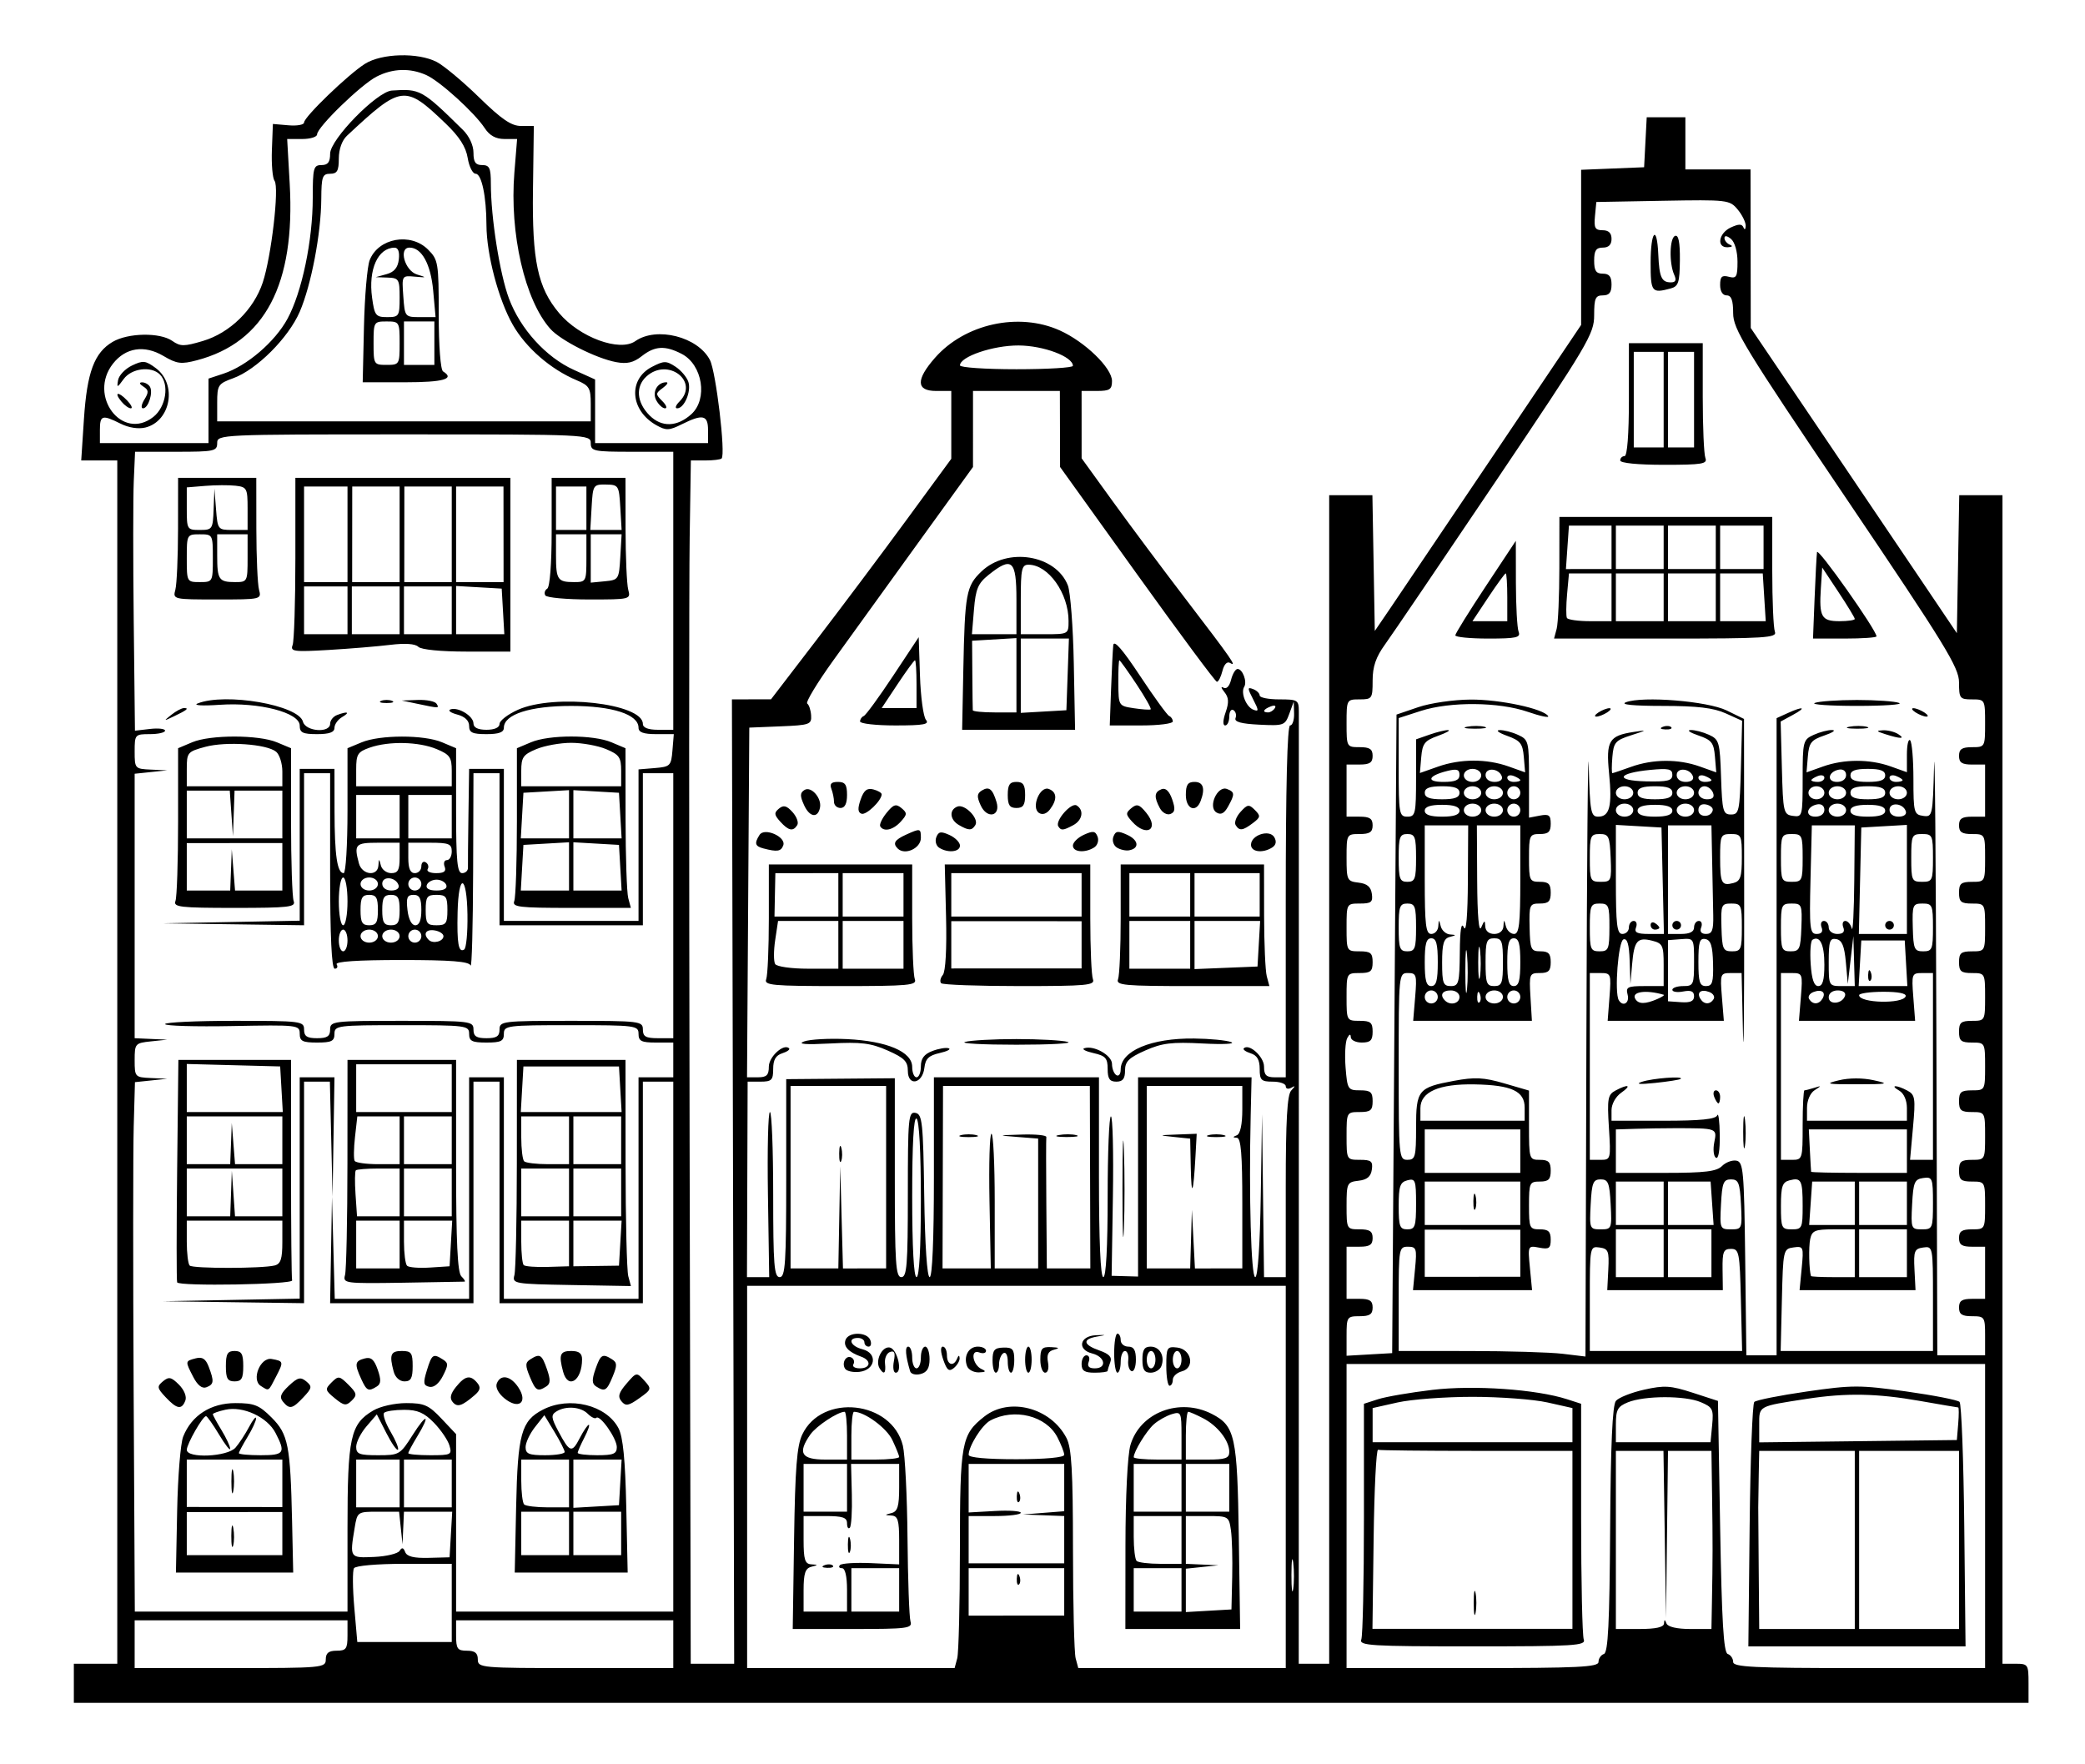 <?xml version="1.0" encoding="UTF-8" standalone="no"?>
<!-- Created with Inkscape (http://www.inkscape.org/) -->

<svg
   version="1.1"
   id="svg1"
   width="480"
   height="406"
   viewBox="0 0 480 406"
   sodipodi:docname="a-dam-canal-houses.svg"
   inkscape:version="1.3 (0e150ed6c4, 2023-07-21)"
   xmlns:inkscape="http://www.inkscape.org/namespaces/inkscape"
   xmlns:sodipodi="http://sodipodi.sourceforge.net/DTD/sodipodi-0.dtd"
   xmlns="http://www.w3.org/2000/svg"
   xmlns:svg="http://www.w3.org/2000/svg">
  <defs
     id="defs1" />
  <sodipodi:namedview
     id="namedview1"
     pagecolor="#505050"
     bordercolor="#ffffff"
     borderopacity="1"
     inkscape:showpageshadow="0"
     inkscape:pageopacity="0"
     inkscape:pagecheckerboard="1"
     inkscape:deskcolor="#505050"
     showgrid="false"
     inkscape:zoom="2.8891626"
     inkscape:cx="239.86189"
     inkscape:cy="203"
     inkscape:window-width="2560"
     inkscape:window-height="1369"
     inkscape:window-x="-8"
     inkscape:window-y="-8"
     inkscape:window-maximized="1"
     inkscape:current-layer="g1" />
  <g
     inkscape:groupmode="layer"
     inkscape:label="Image"
     id="g1">
    <path
       style="fill:#000000"
       d="M 17,387.5 V 383 h 5 5 V 244.5 106 h -4.151 -4.151 l 0.627,-9.549 c 0.706,-10.75 2.381,-15.255 6.595,-17.745 3.552,-2.098 10.901,-2.22 13.746,-0.227 1.859,1.302 2.702,1.304 7.041,0.015 6.217,-1.846 11.704,-7.205 13.782,-13.461 1.979,-5.959 3.832,-21.903 2.719,-23.401 -0.462,-0.622 -0.738,-3.824 -0.612,-7.114 l 0.228,-5.983 3.588,0.309 C 68.385,29.014 70,28.726 70,28.205 70,26.919 80.13,17.153 84.015,14.694 c 3.842,-2.432 12.231,-2.652 16.523,-0.433 1.645,0.851 6.033,4.515 9.751,8.143 C 115.497,27.486 117.72,29 119.972,29 l 2.923,0 -0.198,14.75 c -0.218,16.274 1.101,22.48 6.019,28.325 4.706,5.592 13.931,8.986 17.546,6.454 4.884,-3.421 14.403,-1.012 17.174,4.347 1.399,2.705 3.653,21.702 2.689,22.666 -0.252,0.252 -1.948,0.458 -3.769,0.458 l -3.31,0 -0.273,17.75 c -0.15,9.762 -0.157,72.088 -0.015,138.5 L 159.016,383 h 5.001 5.001 L 168.759,272 168.5,161 l 4.5,-0.01 4.5,-0.01 10.5,-13.696 c 5.775,-7.533 15.113,-19.989 20.75,-27.681 L 219,105.619 219,97.809 V 90 h -3.5 c -4.598,0 -4.685,-2.581 -0.257,-7.624 6.894,-7.852 19.304,-10.57 28.757,-6.3 5.787,2.614 12,8.634 12,11.626 C 256,89.661 255.484,90 252.5,90 H 249 l 0.003,7.75 0.003,7.75 7.247,10.022 c 3.986,5.512 11.546,15.637 16.799,22.5 10.53,13.756 11.845,15.65 10.132,14.592 -0.681,-0.421 -1.377,0.308 -1.763,1.845 -0.351,1.397 -0.926,2.517 -1.279,2.488 -0.353,-0.029 -8.619,-11.167 -18.369,-24.75 L 244.045,107.5 244.023,98.75 244,90 h -10 -10 l -0.001,8.75 -0.001,8.75 -12.652,17.5 c -6.959,9.625 -15.717,21.758 -19.463,26.963 -3.746,5.205 -6.468,9.705 -6.049,10 0.419,0.295 0.824,1.53 0.899,2.744 0.128,2.06 -0.345,2.227 -7.048,2.5 L 172.5,167.5 172.239,207.75 171.977,248 h 2.511 C 176.491,248 177,247.501 177,245.535 c 0,-2.283 3.461,-5.407 4.661,-4.208 0.269,0.269 -0.444,0.786 -1.586,1.148 C 178.596,242.945 178,243.978 178,246.067 178,248.646 177.645,249 175.058,249 l -2.942,0 -0.076,22.5 -0.076,22.5 h 2.56 2.56 l -0.292,-19.001 c -0.161,-10.451 0.046,-19.001 0.458,-19 0.412,6.1e-4 0.75,8.551 0.75,19.001 0,16.222 0.219,19 1.5,19 1.289,0 1.5,-3.199 1.5,-22.787 l 0,-22.787 12.5,-0.105 12.5,-0.105 0,22.892 C 206,290.79 206.21,294 207.5,294 c 1.281,0 1.5,-2.786 1.5,-19.073 0,-17.627 0.133,-19.048 1.75,-18.737 1.581,0.304 1.776,2.149 2.022,19.073 0.165,11.357 0.657,18.737 1.25,18.737 0.609,0 0.978,-8.679 0.978,-23 v -23 h 19 19 v 23 c 0,14.667 0.362,23 1,23 0.631,0 1,-6.833 1,-18.5 0,-10.175 0.338,-18.501 0.75,-18.501 0.412,-6.3e-4 0.619,8.255 0.458,18.347 l -0.292,18.348 3.042,0.086 3.042,0.086 V 270.933 248 h 13.066 l 13.066,0 -0.203,8.75 c -0.432,18.643 0.092,37.25 1.048,37.25 0.592,0 1.095,-7.4 1.273,-18.75 l 0.295,-18.75 0.227,18.75 L 291,294 h 2.5 2.5 v -20.8 c 0,-15.255 0.333,-21.159 1.25,-22.147 1,-1.077 1,-1.206 0,-0.641 -0.688,0.388 -1.25,0.229 -1.25,-0.353 C 296,249.477 294.65,249 293,249 c -2.651,0 -3,-0.341 -3,-2.933 0,-2.09 -0.596,-3.122 -2.075,-3.591 -1.141,-0.362 -1.855,-0.879 -1.586,-1.148 1.2,-1.2 4.661,1.924 4.661,4.208 0,1.962 0.51,2.465 2.5,2.465 h 2.5 v -40.5 c 0,-26.333 0.35,-40.5 1,-40.5 0.55,0 0.964,-1.238 0.921,-2.75 l -0.079,-2.75 -1.023,2.807 c -0.983,2.696 -1.257,2.795 -6.937,2.514 -4.185,-0.207 -5.776,-0.653 -5.441,-1.525 0.26,-0.677 0.042,-1.498 -0.484,-1.823 C 283.43,163.148 283,163.809 283,164.941 283,166.073 282.573,167 282.052,167 c -0.574,0 -0.533,-1.191 0.105,-3.021 0.805,-2.31 0.734,-3.414 -0.302,-4.692 -0.745,-0.919 -0.841,-1.363 -0.212,-0.986 0.693,0.415 1.39,-0.297 1.769,-1.808 0.344,-1.371 1.019,-2.493 1.5,-2.493 1.156,0 2.248,2.932 1.527,4.099 -0.858,1.388 0.443,4.641 2.111,5.282 1.279,0.491 1.272,0.176 -0.05,-2.381 -1.355,-2.62 -1.356,-2.882 -0.012,-2.366 0.831,0.319 1.512,0.982 1.512,1.473 0,0.491 2.025,0.893 4.5,0.893 4.239,0 4.501,0.16 4.515,2.75 0.008,1.512 0.007,51.462 -0.004,111 L 298.992,383 H 302.496 306 V 248.5 114 h 4.975 4.975 l 0.275,15.625 0.275,15.625 3.665,-5.375 c 2.016,-2.956 12.703,-18.807 23.75,-35.224 L 364,74.802 V 56.945 L 364,39.088 371.25,38.794 378.5,38.5 378.8,32.75 379.1,27 H 383.55 388 v 6 6 h 7.5 7.5 l 0.025,18.25 0.025,18.25 15.55,23 c 8.553,12.65 19.229,28.458 23.725,35.128 L 450.5,145.756 450.775,129.878 451.05,114 456.025,114 461,114 V 248.5 383 h 3 c 2.889,0 3,0.167 3,4.5 V 392 H 242 17 Z M 75,382 c 0,-1.467 0.667,-2 2.5,-2 2.19,0 2.5,-0.433 2.5,-3.5 V 373 H 55.5 31 v 5.5 5.5 h 22 c 21.333,0 22,-0.061 22,-2 z m 80,-3.5 V 373 h -25 -25 v 3.5 c 0,3.067 0.31,3.5 2.5,3.5 1.833,0 2.5,0.533 2.5,2 0,1.941 0.667,2 22.5,2 H 155 Z m 65.37,3.25 c 0.332,-1.238 0.609,-12.51 0.617,-25.05 0.015,-24.695 0.337,-26.45 5.629,-30.612 5.766,-4.535 15.289,-2.042 18.905,4.95 1.178,2.279 1.483,7.508 1.494,25.662 0.008,12.54 0.285,23.812 0.617,25.05 l 0.603,2.25 H 272.117 296 v -44 -44 h -62 -62 v 44 44 h 23.883 23.883 z m -37.561,-27.472 c 0.243,-16.306 0.645,-21.433 1.885,-24.045 4.536,-9.559 20.622,-7.792 23.156,2.545 0.502,2.048 0.984,11.598 1.071,21.223 0.087,9.625 0.395,18.288 0.686,19.25 0.485,1.608 -0.596,1.75 -13.289,1.751 L 182.5,375.002 Z M 195,366 c 0,-3.143 -0.433,-5 -1.167,-5 -0.642,0 -0.841,-0.326 -0.442,-0.724 0.398,-0.398 3.623,-0.594 7.167,-0.435 L 207,360.13 v -5.565 c 0,-4.589 -0.307,-5.585 -1.75,-5.681 -1.667,-0.11 -1.667,-0.138 0,-0.573 1.395,-0.365 1.75,-1.557 1.75,-5.884 V 337 h -5.536 -5.536 l 0.177,7.026 c 0.098,3.864 -0.111,7.314 -0.464,7.667 C 195.288,352.045 195,351.583 195,350.667 195,349.333 194,349 190,349 h -5 v 5.5 c 0,4.527 0.31,5.521 1.75,5.616 1.667,0.11 1.667,0.138 0,0.573 -1.368,0.357 -1.75,1.533 -1.75,5.384 V 371 h 5 5 z m -5.188,-5.683 c 0.722,-0.289 1.584,-0.253 1.917,0.079 0.332,0.332 -0.258,0.569 -1.312,0.525 -1.165,-0.048 -1.402,-0.285 -0.604,-0.604 z M 195.195,355.5 c 0.02,-1.65 0.244,-2.204 0.498,-1.231 0.254,0.973 0.237,2.323 -0.037,3 -0.274,0.677 -0.481,-0.119 -0.461,-1.769 z M 207,366 v -5 h -5.5 -5.5 v 5 5 h 5.5 5.5 z M 195,342.5 V 337 h -5 -5 v 5.5 5.5 h 5 5 z m 0,-12 c 0,-3.025 -0.247,-5.5 -0.55,-5.5 -1.578,0 -6.528,3.273 -7.89,5.217 C 183.561,334.499 184.454,336 190,336 h 5 z m 12,4.901 c 0,-0.329 -0.71,-2.095 -1.577,-3.923 C 204.11,328.711 199.055,325 196.599,325 196.269,325 196,327.475 196,330.5 v 5.5 h 5.5 c 3.025,0 5.5,-0.269 5.5,-0.599 z M 259.097,355.75 c 0.01,-11.305 0.483,-20.835 1.146,-23.091 2.213,-7.53 11.336,-10.998 18.79,-7.143 5.303,2.742 5.823,5.133 6.16,28.323 L 285.5,375.002 272.29,375.001 259.079,375 Z M 272,366 v -5 h -5.5 -5.5 v 5 5 h 5.5 5.5 z m 11.674,-3 c 0.096,-4.125 -0.037,-8.963 -0.295,-10.75 -0.457,-3.166 -0.597,-3.25 -5.424,-3.25 H 273 v 5.5 5.5 l 3.75,0.168 3.75,0.168 -3.75,0.392 -3.75,0.392 v 4.992 4.992 l 5.25,-0.302 L 283.5,370.5 Z M 272,354.5 V 349 h -5.5 -5.5 v 4.833 c 0,2.658 0.3,5.133 0.667,5.5 0.367,0.367 2.842,0.667 5.5,0.667 H 272 Z m 0,-12 V 337 h -5.5 -5.5 v 5.5 5.5 h 5.5 5.5 z m 11,0 V 337 h -5 -5 v 5.5 5.5 h 5 5 z m -11,-12.067 c 0,-5.31 -0.104,-5.536 -2.25,-4.882 -1.238,0.377 -3.084,1.419 -4.102,2.315 C 263.94,329.368 261,334.166 261,335.45 261,335.753 263.475,336 266.5,336 h 5.5 z m 11,3.79 c 0,-2.565 -2.674,-6.002 -6.011,-7.728 C 275.4,325.672 273.852,325 273.55,325 273.247,325 273,327.475 273,330.5 v 5.5 h 5 c 4.125,0 5,-0.311 5,-1.777 z M 268.5,314.458 c 0,-4.256 0.157,-4.524 2.5,-4.25 3.321,0.388 4.165,4.675 1.079,5.482 C 270.936,315.989 270,316.856 270,317.617 270,318.377 269.663,319 269.25,319 c -0.412,0 -0.75,-2.044 -0.75,-4.542 z M 272,313 c 0,-1.1 -0.45,-2 -1,-2 -0.55,0 -1,0.9 -1,2 0,1.1 0.45,2 1,2 0.55,0 1,-0.9 1,-2 z m -62.472,2.672 C 208.45,312.061 208.292,310 209.094,310 c 0.499,0 0.906,1.125 0.906,2.5 0,1.375 0.45,2.5 1,2.5 0.55,0 1,-1.125 1,-2.5 0,-1.375 0.45,-2.5 1,-2.5 0.55,0 1,1.298 1,2.883 0,2.071 -0.581,3.035 -2.061,3.422 -1.142,0.299 -2.217,0.016 -2.411,-0.633 z m -14.992,-0.615 c -0.848,-1.373 0.322,-3.264 1.55,-2.505 0.521,0.322 0.688,1.004 0.372,1.516 -0.316,0.512 0.351,0.931 1.484,0.931 2.512,0 2.722,-1.827 0.309,-2.687 -2.921,-1.041 -4.16,-2.385 -3.584,-3.886 0.725,-1.889 4.963,-1.834 5.695,0.073 0.317,0.825 0.14,1.5 -0.393,1.5 C 199.436,310 199,309.55 199,309 c 0,-0.55 -0.675,-1 -1.5,-1 -2.469,0 -1.695,1.913 1.054,2.603 3.561,0.894 3.033,4.771 -0.709,5.205 -1.461,0.169 -2.95,-0.168 -3.309,-0.75 z m 7.959,-0.066 c -1.081,-1.748 0.57,-5.125 2.341,-4.789 1.741,0.33 3.033,5.798 1.37,5.798 -0.51,0 -0.701,-1.184 -0.425,-2.631 0.373,-1.952 0.144,-2.504 -0.889,-2.14 -0.765,0.27 -1.284,1.454 -1.153,2.631 0.256,2.301 -0.241,2.753 -1.244,1.131 z M 217.161,313.032 c -0.639,-1.834 -0.682,-3.032 -0.109,-3.032 0.521,0 0.948,0.9 0.948,2 0,2.213 1.547,2.71 2.338,0.75 0.317,-0.785 0.534,-0.831 0.583,-0.122 0.043,0.62 -0.547,1.647 -1.312,2.282 -1.117,0.927 -1.599,0.557 -2.448,-1.878 z m 5.477,1.468 c -0.873,-2.275 0.348,-4.5 2.469,-4.5 1.041,0 1.893,0.436 1.893,0.969 0,0.533 -0.709,0.697 -1.575,0.364 -2.091,-0.802 -1.539,2.889 0.575,3.847 1.108,0.502 0.94,0.698 -0.643,0.75 -1.179,0.039 -2.402,-0.605 -2.719,-1.43 z M 228.5,313.145 c 0,-2.36 0.434,-2.867 2.5,-2.926 2.113,-0.06 2.5,0.382 2.5,2.855 0,1.609 -0.338,2.926 -0.75,2.926 -0.412,0 -0.75,-1.152 -0.75,-2.559 0,-1.451 -0.433,-2.292 -1,-1.941 -0.55,0.34 -1,1.491 -1,2.559 0,1.068 -0.338,1.941 -0.75,1.941 -0.412,0 -0.75,-1.285 -0.75,-2.855 z M 236,313 c 0,-1.65 0.338,-3 0.75,-3 0.412,0 0.75,1.35 0.75,3 0,1.65 -0.338,3 -0.75,3 -0.412,0 -0.75,-1.35 -0.75,-3 z m 3.5,0 c 0,-2.564 0.363,-2.983 2.5,-2.884 1.859,0.086 2.026,0.238 0.651,0.592 -1.338,0.345 -1.722,1.142 -1.389,2.884 C 241.525,314.968 241.246,316 240.611,316 240,316 239.5,314.65 239.5,313 Z m 9.5,1 c 0,-1.1 0.498,-2 1.107,-2 0.609,0 0.848,0.675 0.531,1.5 -0.392,1.02 0.054,1.5 1.393,1.5 2.874,0 2.408,-2.673 -0.598,-3.427 -3.521,-0.884 -2.893,-4.029 0.837,-4.194 2.535,-0.112 2.554,-0.087 0.241,0.316 -3.403,0.594 -3.161,1.884 0.6,3.195 2.24,0.781 2.94,1.532 2.5,2.68 C 255.275,314.446 255,315.352 255,315.582 255,315.812 253.65,316 252,316 c -2.333,0 -3,-0.444 -3,-2 z m 7.5,-2.5 c 0,-2.475 0.338,-4.5 0.75,-4.5 0.412,0 0.75,0.675 0.75,1.5 0,0.825 0.787,1.5 1.75,1.5 1.278,0 1.75,0.81 1.75,3 0,1.65 -0.45,2.838 -1,2.64 -0.55,-0.198 -0.893,-1.323 -0.762,-2.5 C 259.869,311.963 259.532,311 258.988,311 258.445,311 258,312.125 258,313.5 c 0,1.375 -0.338,2.5 -0.75,2.5 -0.412,0 -0.75,-2.025 -0.75,-4.5 z m 6.5,1.5 c 0,-2.277 0.456,-3 1.893,-3 2.121,0 3.342,2.225 2.469,4.5 -0.317,0.825 -1.427,1.5 -2.469,1.5 C 263.456,316 263,315.277 263,313 Z m 3,0 c 0,-1.1 -0.45,-2 -1,-2 -0.55,0 -1,0.9 -1,2 0,1.1 0.45,2 1,2 0.55,0 1,-0.9 1,-2 z m 102,69.583 c 0,-0.779 0.562,-1.604 1.25,-1.833 0.955,-0.318 1.292,-7.078 1.427,-28.643 0.123,-19.569 0.53,-28.652 1.327,-29.613 0.633,-0.762 3.556,-1.925 6.497,-2.583 4.653,-1.041 6.102,-0.951 11.173,0.696 L 395.5,322.5 396,351.418 c 0.378,21.883 0.804,29.019 1.75,29.333 0.688,0.229 1.25,1.053 1.25,1.832 0,1.19 4.647,1.417 29,1.417 h 29 V 349 314 H 383.5 310 v 35 35 h 29 c 24.353,0 29,-0.227 29,-1.417 z m -54.607,-5.165 C 313.727,376.548 314,363.983 314,349.496 V 323.155 l 3.25,-1.049 c 1.788,-0.577 7.412,-1.545 12.5,-2.151 9.525,-1.135 23.906,-0.137 31,2.151 l 3.25,1.049 v 26.341 c 0,14.487 0.273,27.052 0.607,27.922 C 365.151,378.836 362.493,379 339,379 c -23.493,0 -26.151,-0.164 -25.607,-1.582 z M 362,354.478 V 334 h -22 c -12.1,0 -22.337,-0.113 -22.75,-0.25 -0.412,-0.138 -0.872,9.079 -1.02,20.481 l -0.27,20.731 23.02,-0.003 L 362,374.957 Z M 339.272,369 c 0,-2.475 0.195,-3.487 0.433,-2.25 0.238,1.238 0.238,3.263 0,4.5 -0.238,1.238 -0.433,0.225 -0.433,-2.25 z M 362,328.071 v -3.929 l -5.75,-1.292 c -3.163,-0.71 -10.925,-1.292 -17.25,-1.292 -6.325,0 -14.088,0.581 -17.25,1.292 L 316,324.142 V 328.071 332 h 23 23 z m 40.796,23.183 c 0.163,-15.261 0.644,-28.094 1.068,-28.519 0.424,-0.424 5.87,-1.507 12.102,-2.407 10.462,-1.51 12.214,-1.512 22.847,-0.017 6.334,0.89 11.871,1.973 12.305,2.407 0.434,0.434 0.922,13.275 1.085,28.536 L 452.5,379.002 h -25 -25 z M 427,354.5 V 334 h -11 -11 l -0.111,5.5 c -0.061,3.025 -0.111,6.4 -0.111,7.5 0,1.1 0.05,7.85 0.111,15 L 405,375 h 11 11 z m 24,0 V 334 H 439.5 428 v 20.5 20.5 h 11.5 11.5 z m -0.19,-26.75 c 0.171,-2.062 0.171,-3.751 0,-3.751 C 450.64,323.998 446.675,323.324 442,322.5 c -9.908,-1.745 -16.96,-1.876 -26,-0.483 -11.374,1.753 -11,1.548 -11,6.021 v 4 L 427.75,331.769 450.5,331.5 Z M 104,369 v -9 H 93.059 c -6.314,0 -11.206,0.429 -11.568,1.014 -0.345,0.558 -0.313,4.608 0.07,9 L 82.258,378 H 93.129 104 Z m 279.079,4.75 c 0.063,-1 0.18,-1 0.583,0 0.308,0.762 2.423,1.25 5.421,1.25 H 394 l 0.116,-6.25 c 0.186,-9.999 0.191,-13.629 0.033,-24.5 L 394,334 h -5 -5 l -0.227,19.25 -0.227,19.25 -0.294,-19.25 -0.294,-19.25 H 377.478 372 v 20.5 20.5 h 5.5 c 3.691,0 5.526,-0.411 5.579,-1.25 z M 245,366.455 V 361 h -11 -11 v 5.465 5.465 l 11,-0.01 11,-0.01 z m -10.921,-3.038 c 0.048,-1.165 0.285,-1.402 0.604,-0.604 0.289,0.722 0.253,1.584 -0.079,1.917 -0.332,0.332 -0.569,-0.258 -0.525,-1.312 z M 80,351.901 c 0,-21.082 0.654,-24.084 5.92,-27.195 C 87.546,323.746 90.875,323 93.536,323 c 4.126,0 5.157,0.455 8.096,3.571 L 105,330.142 V 350.571 371 h 25 25 V 310 249 H 151.5 148 V 274.5 300 H 131.5 115 V 274.5 249 h -3 -3 V 274.5 300 H 92.5 76 l 0.215,-12.25 0.215,-12.25 0.317,11.75 0.317,11.75 H 92.532 108 V 273.5 248 h 4 4 V 273.5 299 H 131.5 147 V 273.5 248 h 4 4 v -4 -4 h -4 c -3.333,0 -4,-0.333 -4,-2 0,-1.914 -0.667,-2 -15.5,-2 -14.833,0 -15.5,0.086 -15.5,2 0,1.667 -0.667,2 -4,2 -3.333,0 -4,-0.333 -4,-2 0,-1.914 -0.667,-2 -15.5,-2 -14.833,0 -15.5,0.086 -15.5,2 0,1.667 -0.667,2 -4,2 -3.365,0 -4,-0.325 -4,-2.049 0,-1.99 -0.446,-2.04 -15.501,-1.75 -8.526,0.164 -15.501,-0.039 -15.5,-0.451 C 37.999,235.338 45.2,235 54,235 c 15.333,0 16,0.083 16,2 0,1.556 0.667,2 3,2 2.333,0 3,-0.444 3,-2 0,-1.919 0.667,-2 16.5,-2 15.833,0 16.5,0.081 16.5,2 0,1.556 0.667,2 3,2 2.333,0 3,-0.444 3,-2 0,-1.919 0.667,-2 16.5,-2 15.833,0 16.5,0.081 16.5,2 0,1.619 0.667,2 3.5,2 H 155 V 208.5 178 H 151.5 148 V 195.5 213 H 131.5 115 V 195.5 178 h -3 -3 l -0.079,22.75 c -0.043,12.512 -0.306,22.188 -0.583,21.5 -0.373,-0.924 -4.535,-1.25 -15.98,-1.25 -10.062,0 -15.26,0.35 -14.858,1 0.34,0.55 0.141,1 -0.441,1 C 76.345,223 76,215.669 76,200.5 V 178 H 73 70 V 195.5 213 L 53.75,212.777 37.5,212.555 53.25,212.252 69,211.949 V 194.475 177 h 4 4 l 0.014,9.75 C 77.028,196.935 77.628,201 79.117,201 79.602,201 80,194.53 80,186.621 v -14.379 l 3.25,-1.351 c 4.222,-1.756 14.36,-1.767 18.5,-0.02 l 3.25,1.371 0,14.379 C 105,198.224 105.268,201 106.389,201 c 0.764,0 1.368,-0.562 1.342,-1.25 -0.025,-0.688 0.025,-6.088 0.111,-12 L 108,177 h 4 4 v 17.5 17.5 h 15.5 15.5 v -17.44 -17.44 l 3.75,-0.31 c 3.546,-0.294 3.767,-0.514 4.06,-4.06 l 0.31,-3.75 -4.06,0 C 148.149,169 147,168.583 147,167.526 c 0,-3.069 -6.019,-5.018 -15.5,-5.018 -9.481,0 -15.5,1.949 -15.5,5.018 0,1.053 -1.142,1.474 -4,1.474 -3.257,0 -4,-0.351 -4,-1.892 0,-1.22 -0.977,-2.152 -2.75,-2.623 -1.512,-0.402 -2.212,-0.93 -1.555,-1.173 1.744,-0.645 5.305,1.519 5.305,3.223 0,0.961 1.032,1.465 3,1.465 1.85,0 3,-0.517 3,-1.348 0,-0.741 1.898,-2.204 4.218,-3.25 8.388,-3.782 28.782,-1.479 28.782,3.25 0,0.874 1.231,1.348 3.5,1.348 h 3.5 v -32 -32 h -9.5 c -8.833,0 -9.5,-0.14 -9.5,-2 0,-1.969 -0.667,-2 -43,-2 -42.333,0 -43,0.031 -43,2 0,1.859 -0.667,2 -9.454,2 h -9.454 l -0.296,6.75 c -0.163,3.712 -0.168,18.16 -0.012,32.106 l 0.283,25.356 3.467,-0.405 C 36.44,167.584 38,167.761 38,168.201 38,168.64 36.425,169 34.5,169 c -3.417,0 -3.5,0.095 -3.5,4 0,3.926 0.07,4.003 3.75,4.168 l 3.75,0.168 -3.75,0.392 -3.75,0.392 0,30.44 V 239 l 3.75,0.168 3.75,0.168 -3.75,0.392 c -3.632,0.38 -3.75,0.516 -3.75,4.332 0,3.856 0.08,3.943 3.75,4.108 l 3.75,0.168 -3.716,0.39 -3.716,0.39 -0.284,10.192 c -0.156,5.605 -0.164,33.029 -0.016,60.942 L 31.036,371 H 55.518 80 Z m -39.215,-4.15 c 0.157,-7.838 0.778,-15.498 1.38,-17.022 C 44.097,325.839 48.509,323 54.177,323 c 4.353,0 5.465,0.442 8.334,3.31 3.846,3.846 4.343,6.361 4.731,23.941 L 67.5,362.003 54,362.003 40.5,362.003 Z M 65,353.035 v -4.965 l -11,0.01 -11,0.01 V 353.045 358 H 54 65 Z M 53.252,353.5 c 0.011,-2.2 0.216,-2.982 0.455,-1.738 0.239,1.244 0.23,3.044 -0.02,4 C 53.437,356.718 53.241,355.7 53.252,353.5 Z M 65,341.465 V 336 H 54 43 v 5.455 5.455 l 11,0.01 11,0.01 z M 53.272,341 c 0,-2.475 0.195,-3.487 0.433,-2.25 0.238,1.238 0.238,3.263 0,4.5 -0.238,1.238 -0.433,0.225 -0.433,-2.25 z m 0.947,-7.75 c 0.841,-0.963 2.243,-3.1 3.115,-4.75 0.872,-1.65 1.601,-2.55 1.621,-2 0.02,0.55 -0.862,2.473 -1.96,4.274 C 55.898,332.575 55,334.262 55,334.524 55,334.786 57.25,335 60,335 c 5.45,0 5.808,-0.536 3.434,-5.128 -1.895,-3.664 -7.46,-6.244 -11.537,-5.349 C 50.303,324.873 49,325.337 49,325.555 c 0,0.218 0.898,1.87 1.996,3.671 1.098,1.801 1.994,3.724 1.991,4.274 -0.003,0.55 -1.152,-0.912 -2.553,-3.25 -1.401,-2.337 -2.753,-4.25 -3.005,-4.25 -0.762,0 -4.421,6.409 -4.425,7.75 -0.006,2.038 9.362,1.621 11.216,-0.5 z m 64.605,13.557 c 0.358,-16.737 1.181,-19.724 6.142,-22.29 6.146,-3.178 14.657,-1.078 17.441,4.305 1.019,1.97 1.537,7.249 1.767,17.984 L 144.5,362.003 h -13 -13 z M 131,353 v -5 h -5.5 -5.5 v 5 5 h 5.5 5.5 z m 12,0 v -5 h -5.5 -5.5 v 5 5 h 5.5 5.5 z M 131,341.5 V 336 h -5.5 -5.5 v 4.833 c 0,2.658 0.3,5.133 0.667,5.5 0.367,0.367 2.842,0.667 5.5,0.667 H 131 Z m 11.802,-0.25 0.302,-5.25 H 137.552 132 v 5.552 5.552 l 5.25,-0.302 5.25,-0.302 z m -12.807,-7 c -0.003,-0.412 -1.056,-2.487 -2.341,-4.609 l -2.336,-3.859 -2.159,2.744 C 121.971,330.035 121,332.109 121,333.135 c 0,1.544 0.775,1.865 4.5,1.865 2.475,0 4.498,-0.338 4.495,-0.75 z M 142,333.135 c 0,-2.014 -3.902,-7.566 -4.733,-6.735 -0.278,0.278 -1.159,-0.149 -1.957,-0.947 -1.637,-1.637 -5.088,-1.879 -7.255,-0.507 -1.235,0.782 -1.163,1.445 0.5,4.567 2.612,4.905 3.1,5.056 4.928,1.52 0.863,-1.668 1.793,-3.033 2.068,-3.033 0.275,0 -0.187,1.328 -1.026,2.95 -0.839,1.623 -1.526,3.198 -1.526,3.5 0,0.302 2.025,0.55 4.5,0.55 3.725,0 4.5,-0.321 4.5,-1.865 z M 38.141,321.65 c -1.993,-2.122 -2.053,-2.478 -0.62,-3.668 1.341,-1.113 1.911,-0.994 3.672,0.767 1.214,1.214 1.831,2.746 1.477,3.668 -0.835,2.175 -1.941,1.988 -4.529,-0.767 z m 26.994,1.012 c -0.848,-1.022 -0.53,-1.882 1.348,-3.647 2.064,-1.939 2.709,-2.101 4.021,-1.012 1.399,1.161 1.332,1.542 -0.645,3.647 -2.547,2.712 -3.198,2.851 -4.724,1.012 z m 11.947,-0.773 c -2.26,-1.852 -2.309,-2.091 -0.746,-3.654 1.563,-1.563 1.817,-1.527 3.886,0.542 1.944,1.944 2.035,2.39 0.746,3.654 -1.279,1.254 -1.779,1.184 -3.886,-0.542 z m 27.118,0.85 c -0.727,-0.877 -0.494,-1.896 0.797,-3.489 2.095,-2.585 3.296,-2.807 4.877,-0.902 0.849,1.023 0.698,1.71 -0.628,2.848 -2.929,2.515 -3.976,2.835 -5.046,1.543 z m 11.942,-0.823 c -1.386,-1.123 -2.12,-2.53 -1.781,-3.413 0.86,-2.242 3.203,-1.816 4.987,0.906 2.259,3.448 0.068,5.161 -3.206,2.507 z m 26.932,0.673 c -0.897,-1.081 -0.642,-1.979 1.157,-4.071 2.288,-2.659 2.325,-2.666 4.096,-0.709 1.731,1.913 1.695,2.04 -1.157,4.071 -2.474,1.762 -3.128,1.875 -4.096,0.709 z m -98.566,-5.574 c -1.908,-3.689 -1.909,-3.677 0.547,-4.319 1.533,-0.401 2.295,0.094 3,1.948 1.277,3.36 1.198,4.045 -0.547,4.714 -0.97,0.372 -2.02,-0.448 -3,-2.343 z m 15.528,2.028 c -2.235,-1.414 -0.109,-6.662 2.512,-6.199 2.752,0.487 2.784,0.613 1,4.062 -1.814,3.508 -1.574,3.362 -3.512,2.136 z m 23.124,-1.591 c -1.583,-3.473 -1.473,-4.138 0.78,-4.727 1.478,-0.387 2.195,0.225 3.012,2.567 0.816,2.341 0.77,3.266 -0.19,3.875 -1.936,1.229 -2.35,1.032 -3.601,-1.715 z m 15.699,1.8 c -1.392,-0.303 -1.48,-0.879 -0.582,-3.805 1.137,-3.705 1.442,-3.911 3.683,-2.493 1.28,0.81 1.28,1.277 0,3.79 -0.902,1.769 -2.088,2.729 -3.101,2.509 z m 23.102,-2.345 c -1.069,-2.582 -1.048,-3.24 0.129,-3.985 2.205,-1.396 2.638,-1.14 3.824,2.261 0.856,2.455 0.821,3.367 -0.152,3.985 -2.009,1.275 -2.442,1.017 -3.8,-2.261 z m 15.276,2.261 c -0.973,-0.618 -1.008,-1.529 -0.152,-3.985 1.186,-3.401 1.618,-3.657 3.824,-2.261 1.177,0.745 1.198,1.403 0.129,3.985 -1.358,3.278 -1.791,3.536 -3.8,2.261 z M 52,314.5 c 0,-2.833 0.381,-3.5 2,-3.5 1.619,0 2,0.667 2,3.5 0,2.833 -0.381,3.5 -2,3.5 -1.619,0 -2,-0.667 -2,-3.5 z m 38.63,1.25 C 89.588,311.861 89.927,311 92.5,311 c 2.19,0 2.5,0.433 2.5,3.5 0,2.761 -0.398,3.5 -1.883,3.5 -1.108,0 -2.132,-0.927 -2.486,-2.25 z m 39,0 C 128.588,311.861 128.927,311 131.5,311 c 1.798,0 2.5,0.539 2.5,1.918 0,4.94 -3.242,7.041 -4.37,2.832 z M 53.25,299.252 69,298.949 V 273.475 248 h 4 4 L 76.782,261.75 76.563,275.5 76.253,262.25 75.942,249 H 72.971 70 v 25.5 25.5 l -16.25,-0.223 -16.25,-0.223 z m -12.469,-4.046 c -0.155,-0.388 -0.154,-12.068 0.002,-25.955 L 41.067,244 H 54.033 67 v 25 c 0,13.75 0.113,25.337 0.25,25.75 0.317,0.952 -26.089,1.406 -26.469,0.455 z M 63.25,291.312 c 1.37,-0.35 1.75,-1.519 1.75,-5.38 V 281 H 54 43 v 4.833 c 0,2.658 0.3,5.134 0.667,5.501 0.725,0.725 16.731,0.707 19.583,-0.021 z M 53.185,274.75 l 0.185,-5.25 0.367,5.25 0.367,5.25 H 59.552 65 V 274.5 269 H 54 43 v 5.5 5.5 h 5 5 z m -0.005,-11.5 0.18,-4.75 0.375,4.75 0.375,4.75 H 59.555 65 V 262.5 257 H 54 43 v 5.5 5.5 h 5 5 z M 64.802,250.75 64.5,245.5 53.75,245.216 43,244.932 V 250.466 256 h 11.052 11.052 z m 14.632,42.75 c 0.296,-1.1 0.544,-12.688 0.552,-25.75 L 80,244 H 92.5 105 v 24.3 c 0,17.567 0.333,24.633 1.2,25.5 0.66,0.66 0.998,1.217 0.75,1.239 -0.247,0.021 -6.661,0.134 -14.252,0.25 -13.364,0.205 -13.785,0.148 -13.264,-1.789 z M 92,286.5 V 281 h -5 -5 v 5.5 5.5 h 5 5 z m 11.802,-0.25 0.302,-5.25 H 98.552 93 v 4.833 c 0,2.658 0.321,5.154 0.713,5.546 0.392,0.392 2.755,0.58 5.25,0.417 L 103.5,291.5 Z M 92,274.5 V 269 h -4.833 c -2.658,0 -5.021,0.187 -5.25,0.416 -0.229,0.229 -0.261,2.704 -0.07,5.5 L 82.193,280 H 87.097 92 Z m 12,0 V 269 H 98.5 93 v 5.5 5.5 h 5.5 5.5 z m -12,-12 V 257 h -4.87 -4.87 l -0.535,4.749 c -0.294,2.612 -0.326,5.087 -0.071,5.5 C 81.909,267.662 84.341,268 87.059,268 H 92 Z m 12,0 V 257 H 98.5 93 v 5.5 5.5 h 5.5 5.5 z m 0,-12 V 245 H 93 82 v 5.5 5.5 h 11 11 z m 14.425,43.039 c 0.301,-1.122 0.554,-12.727 0.561,-25.789 L 119,244 h 12.5 12.5 l 0.014,23.75 c 0.008,13.062 0.288,24.775 0.624,26.028 l 0.61,2.278 -13.685,-0.239 c -13.231,-0.231 -13.667,-0.307 -13.138,-2.278 z M 130.999,286.25 131,281 h -5.5 -5.5 v 4.833 c 0,2.658 0.254,5.088 0.565,5.399 0.311,0.311 2.785,0.498 5.499,0.417 L 130.998,291.5 Z m 11.803,-0.069 L 143.105,281 H 137.552 132 v 5.253 5.253 l 5.25,-0.072 5.25,-0.072 z M 131,274.5 V 269 h -5.5 -5.5 v 5.5 5.5 h 5.5 5.5 z m 12,0 V 269 h -5.5 -5.5 v 5.5 5.5 h 5.5 5.5 z m -12,-12 V 257 h -5.5 -5.5 v 4.833 c 0,2.658 0.3,5.133 0.667,5.5 0.367,0.367 2.842,0.667 5.5,0.667 H 131 Z m 12,0 V 257 h -5.5 -5.5 v 5.5 5.5 h 5.5 5.5 z M 142.802,250.75 142.5,245.5 h -11 -11 l -0.302,5.25 -0.302,5.25 H 131.5 143.105 Z M 40.393,207.418 C 40.727,206.548 41,198.278 41,189.04 v -16.797 l 3.25,-1.371 c 4.16,-1.755 15.289,-1.748 19.5,0.012 l 3.25,1.359 v 16.797 c 0,9.238 0.273,17.509 0.607,18.379 C 68.143,208.815 66.55,209 54,209 41.45,209 39.857,208.815 40.393,207.418 Z m 12.787,-7.168 0.18,-4.75 0.375,4.75 0.375,4.75 H 59.555 65 v -5.465 -5.465 l -11,0.01 -11,0.01 V 199.545 205 h 5 5 z M 65,187.5 V 182 H 59.5 54 l -0.185,5.25 -0.185,5.25 -0.367,-5.25 L 52.895,182 H 47.948 43 v 5.5 5.5 h 11 11 z m 0,-9.878 c 0,-1.858 -0.644,-3.912 -1.431,-4.565 C 61.42,171.274 52.067,170.627 47.25,171.928 43.159,173.034 43,173.225 43,177.039 V 181 h 11 11 z m 53.393,29.796 C 118.727,206.548 119,198.278 119,189.04 v -16.797 l 3.25,-1.371 c 4.181,-1.764 14.319,-1.764 18.5,0 l 3.25,1.371 0.014,16.129 c 0.008,8.871 0.285,17.141 0.617,18.379 l 0.603,2.25 h -13.724 c -12.103,0 -13.652,-0.187 -13.117,-1.582 z M 131,199.448 v -5.552 l -5.25,0.302 -5.25,0.302 -0.302,5.25 -0.302,5.25 H 125.448 131 Z M 142.802,199.75 142.5,194.5 137.25,194.198 132,193.895 V 199.448 205 h 5.552 5.552 z M 131,187.448 v -5.552 l -5.25,0.302 -5.25,0.302 -0.302,5.25 -0.302,5.25 H 125.448 131 Z M 142.802,187.75 142.5,182.5 137.25,182.198 132,181.895 V 187.448 193 h 5.552 5.552 z M 143,177.449 c 0,-3.107 -0.434,-3.732 -3.468,-5 C 137.625,171.652 134.01,171 131.5,171 c -2.51,0 -6.125,0.652 -8.032,1.449 -3.034,1.268 -3.468,1.893 -3.468,5 V 181 H 131.5 143 Z M 69,167.028 c 0,-2.99 -9.332,-5.412 -18.425,-4.781 -3.993,0.277 -6.204,0.143 -5.075,-0.308 6.394,-2.552 23.244,0.366 24.246,4.199 C 70.338,168.401 76,168.825 76,166.607 c 0,-0.766 0.712,-1.666 1.582,-2 2.44,-0.936 3.117,-0.662 1.168,0.473 C 77.787,165.641 77,166.752 77,167.55 77,168.575 75.828,169 73,169 c -3.314,0 -4,-0.338 -4,-1.972 z M 39.441,164.555 C 40.509,163.7 41.821,163 42.358,163 c 1.271,0 0.703,0.462 -2.358,1.92 -2.357,1.123 -2.389,1.102 -0.559,-0.365 z M 96,162 l -3.5,-0.737 3.691,-0.132 C 98.221,161.059 100.16,161.45 100.5,162 c 0.67,1.085 0.654,1.085 -4.5,0 z m -8.25,-0.662 c 0.688,-0.277 1.812,-0.277 2.5,0 0.688,0.277 0.125,0.504 -1.25,0.504 -1.375,0 -1.938,-0.227 -1.25,-0.504 z M 67.364,148.493 C 67.714,147.582 68,138.548 68,128.418 V 110 l 24.75,0.001 24.75,0.001 v 19.999 19.999 l -10.05,-6.9e-4 c -5.992,-4.1e-4 -10.495,-0.446 -11.153,-1.104 -0.705,-0.705 -3.035,-0.866 -6.45,-0.448 -2.941,0.36 -9.345,0.89 -14.233,1.178 -7.983,0.469 -8.821,0.354 -8.25,-1.134 z M 80,140.5 V 135 h -5 -5 v 5.5 5.5 h 5 5 z m 12,0 V 135 H 86.5 81 v 5.5 5.5 h 5.5 5.5 z m 12,0 V 135 H 98.5 93 v 5.5 5.5 h 5.5 5.5 z m 11.802,0.25 L 115.5,135.5 110.25,135.198 105,134.895 V 140.448 146 h 5.552 5.552 z M 80,123 v -11 h -5 -5 v 11 11 h 5 5 z m 12,0 v -11 h -5.455 -5.455 l -0.01,11 -0.01,11 H 86.535 92 Z m 12,0 v -11 h -5.455 -5.455 l -0.01,11 -0.01,11 H 98.535 104 Z m 11.92,0 -0.01,-11 H 110.455 105 v 11 11 h 5.465 5.465 z m -75.55,12.75 c 0.332,-1.238 0.609,-7.537 0.617,-14 L 41,110 h 9 9 l 0.014,11.75 c 0.007,6.463 0.285,12.762 0.617,14 C 60.227,137.976 60.124,138 50,138 c -10.124,0 -10.227,-0.024 -9.63,-2.25 z M 49,128.5 c 0,-5.444 -0.03,-5.5 -3,-5.5 -2.97,0 -3,0.056 -3,5.5 0,5.444 0.03,5.5 3,5.5 2.97,0 3,-0.056 3,-5.5 z m 8,0 V 123 H 53.5 50 v 4.833 C 50,133.46 50.365,134 54.167,134 56.934,134 57,133.873 57,128.5 Z m -7.82,-11.25 0.18,-4.75 0.375,4.75 c 0.369,4.675 0.429,4.75 3.82,4.75 H 57 v -4.934 c 0,-4.639 -0.164,-4.952 -2.75,-5.25 -1.512,-0.174 -4.662,-0.159 -7,0.034 l -4.25,0.351 v 4.899 C 43,121.878 43.075,122 46,122 c 2.887,0 3.007,-0.179 3.18,-4.75 z m 76.362,19.819 c -0.316,-0.512 -0.118,-1.214 0.441,-1.559 0.6,-0.371 1.016,-5.721 1.016,-13.069 V 110 h 8.5 8.5 l 0.014,11.75 c 0.008,6.463 0.285,12.762 0.617,14 0.595,2.218 0.469,2.25 -8.955,2.25 -5.257,0 -9.817,-0.419 -10.133,-0.931 z M 135,128.5 V 123 h -3.5 -3.5 v 4.833 C 128,133.46 128.365,134 132.167,134 134.934,134 135,133.873 135,128.5 Z m 7.802,-0.25 0.302,-5.25 H 139.552 136 v 5.563 5.563 l 3.25,-0.313 c 3.169,-0.306 3.257,-0.444 3.552,-5.563 z M 135,117 v -5 h -3.5 -3.5 v 5 5 h 3.5 3.5 z m 7.802,-0.206 c -0.293,-5.039 -0.398,-5.207 -3.302,-5.25 -2.921,-0.043 -3.008,0.095 -3.302,5.206 l -0.302,5.25 h 3.605 3.605 z m 154.922,242.974 c -0.223,-1.797 -0.409,-0.568 -0.415,2.732 -0.006,3.3 0.176,4.771 0.405,3.268 0.228,-1.503 0.233,-4.203 0.01,-6 z M 245,354.44 V 349 l -4.75,-0.18 -4.75,-0.18 4.75,-0.375 4.75,-0.375 V 342.445 337 h -11 -11 v 5.589 5.589 l 6.002,-0.339 c 3.301,-0.186 6.001,-0.001 6,0.411 C 235.001,348.663 232.3,349 229,349 h -6 v 5.44 5.44 h 11 11 z m -10.921,-10.023 c 0.048,-1.165 0.285,-1.402 0.604,-0.604 0.289,0.722 0.253,1.584 -0.079,1.917 -0.332,0.332 -0.569,-0.258 -0.525,-1.312 z M 91.996,357.007 c 0.526,-0.85 0.881,-0.772 1.286,0.284 0.394,1.027 1.991,1.422 5.389,1.333 L 103.5,358.498 103.802,353.249 104.105,348 H 98.552 93 l -0.168,3.75 -0.168,3.75 -0.392,-3.75 -0.392,-3.75 h -4.809 c -4.78,0 -4.813,0.022 -5.429,3.75 -1.144,6.921 -1.147,6.916 4.493,6.663 2.824,-0.127 5.461,-0.759 5.861,-1.406 z M 92,341.5 V 336 h -5 -5 v 5.5 5.5 h 5 5 z m 12,0 V 336 H 98.5 93 v 5.5 5.5 h 5.5 5.5 z m 141,-6.595 c 0,-0.553 -0.704,-2.366 -1.565,-4.03 -2.571,-4.972 -9.945,-6.813 -15.462,-3.86 -1.91,1.022 -4.973,5.888 -4.973,7.901 0,0.625 4.221,1.011 11,1.005 6.694,-0.006 11,-0.403 11,-1.015 z M 95.022,330.304 c 3.286,-5.182 4.162,-4.759 0.974,0.47 C 94.898,332.575 94,334.262 94,334.524 94,334.786 96.28,335 99.067,335 c 4.787,0 5.03,-0.125 4.399,-2.25 -0.368,-1.238 -1.972,-3.59 -3.564,-5.227 -2.246,-2.31 -3.779,-2.977 -6.838,-2.977 -2.169,0 -4.251,0.308 -4.627,0.685 -0.377,0.377 0.289,2.336 1.48,4.353 1.191,2.018 1.953,3.881 1.694,4.14 -0.259,0.259 -1.459,-1.465 -2.666,-3.831 l -2.195,-4.302 -2.375,2.761 C 83.069,329.869 82,331.986 82,333.056 82,334.723 82.715,335 87.022,335 c 4.894,0 5.098,-0.12 8,-4.696 z m 299.147,-2.277 c 0.346,-3.623 0.113,-4.085 -2.645,-5.25 -3.638,-1.537 -12.964,-1.511 -16.774,0.048 -2.358,0.965 -2.75,1.699 -2.75,5.15 V 332 h 10.895 10.895 z M 321,238 l 0.5,-73.5 5,-1.706 c 2.777,-0.948 8.143,-1.726 12.069,-1.75 6.746,-0.042 16.787,2.104 17.843,3.813 0.274,0.443 -1.845,-0.004 -4.707,-0.993 -6.626,-2.29 -17.857,-2.386 -24.59,-0.212 L 322,165.304 v 11.348 C 322,187.333 322.117,188 324,188 c 1.85,0 2,-0.667 2,-8.902 v -8.902 l 3.149,-1.098 c 1.732,-0.604 3.645,-1.064 4.25,-1.022 0.605,0.042 -0.474,0.642 -2.399,1.333 -3.023,1.086 -3.542,1.754 -3.809,4.9 l -0.309,3.643 4.185,-1.476 c 5.144,-1.815 11.205,-1.827 16.238,-0.032 l 3.804,1.357 -0.304,-3.568 c -0.261,-3.061 -0.801,-3.746 -3.804,-4.825 -1.925,-0.691 -2.734,-1.291 -1.797,-1.333 0.937,-0.042 2.849,0.446 4.25,1.084 2.453,1.118 2.547,1.49 2.547,10.117 v 8.956 l 2.5,-0.478 c 2.096,-0.401 2.5,-0.096 2.5,1.883 0,1.852 -0.539,2.361 -2.5,2.361 -2.364,0 -2.5,0.3 -2.5,5.5 0,5.2 0.136,5.5 2.5,5.5 2,0 2.5,0.5 2.5,2.5 0,1.999 -0.5,2.5 -2.495,2.5 -2.373,0 -2.489,0.269 -2.368,5.5 0.117,5.083 0.306,5.5 2.495,5.5 1.86,0 2.368,0.537 2.368,2.5 0,1.999 -0.5,2.5 -2.497,2.5 -2.401,0 -2.485,0.213 -2.167,5.5 l 0.33,5.5 h -13.665 -13.665 l 0.456,-5.5 c 0.422,-5.083 0.295,-5.5 -1.668,-5.5 -2.099,0 -2.124,0.249 -2.124,21.5 0,20.833 0.062,21.5 2,21.5 1.819,0 2,-0.667 2,-7.378 0,-8.695 0.464,-9.272 8.683,-10.801 4.859,-0.904 6.864,-0.805 11.596,0.571 L 352,251.056 v 7.972 c 0,7.837 0.042,7.972 2.5,7.972 2,0 2.5,0.5 2.5,2.5 0,2 -0.5,2.5 -2.5,2.5 -2.364,0 -2.5,0.3 -2.5,5.5 0,5.2 0.136,5.5 2.5,5.5 1.961,0 2.5,0.509 2.5,2.361 0,2.013 -0.389,2.287 -2.641,1.856 -2.625,-0.502 -2.638,-0.474 -2.147,4.639 L 352.706,297 H 339 325.294 l 0.48,-5 c 0.44,-4.584 0.303,-5 -1.647,-5 C 322.076,287 322,287.427 322,299 v 12 l 16.25,0.009 c 8.938,0.005 18.613,0.292 21.5,0.639 l 5.25,0.631 0.215,-73.889 c 0.118,-40.639 0.358,-68.602 0.532,-62.139 0.288,10.678 0.487,11.75 2.178,11.75 2.643,0 3.253,-2.426 2.509,-9.978 -0.737,-7.476 -0.032,-8.663 5.662,-9.526 3.201,-0.486 3.165,-0.44 -0.595,0.77 -3.619,1.164 -4.03,1.642 -4.31,5.011 -0.171,2.048 -0.171,3.717 0,3.709 0.171,-0.008 2.11,-0.664 4.31,-1.456 5.019,-1.808 10.883,-1.839 15.804,-0.084 l 3.804,1.357 -0.304,-3.651 c -0.265,-3.172 -0.763,-3.807 -3.804,-4.844 -1.925,-0.656 -2.734,-1.219 -1.797,-1.25 0.937,-0.031 2.833,0.458 4.213,1.087 2.36,1.075 2.527,1.659 2.797,9.75 0.261,7.844 0.464,8.606 2.287,8.606 1.859,0 2.02,-0.761 2.284,-10.787 l 0.284,-10.787 -3.784,-1.709 c -2.808,-1.268 -6.542,-1.71 -14.476,-1.713 -6.823,-0.003 -9.899,-0.307 -8.5,-0.841 3.863,-1.475 18.798,-0.261 23.192,1.884 l 4,1.953 0.036,43 c 0.02,23.65 -0.105,36.812 -0.278,29.25 L 400.944,224 h -2.491 c -2.407,0 -2.476,0.186 -2.044,5.5 l 0.447,5.5 h -13.373 -13.373 l 0.422,-5.5 c 0.407,-5.3 0.332,-5.5 -2.054,-5.5 H 366 v 21.5 21.5 h 2.43 c 2.398,0 2.424,-0.1 1.966,-7.447 -0.414,-6.65 -0.253,-7.559 1.504,-8.5 2.975,-1.592 3.842,-1.262 1.322,0.503 -1.266,0.886 -2.223,2.609 -2.223,4 V 258 h 11.917 c 8.598,0 12.057,-0.348 12.421,-1.25 0.277,-0.688 0.54,1.364 0.583,4.559 0.048,3.506 -0.305,5.572 -0.888,5.211 -0.532,-0.329 -0.701,-1.93 -0.375,-3.559 0.653,-3.264 0.7,-3.247 -9.158,-3.247 -2.475,0 -6.525,0.064 -9,0.143 L 372,260 v 5 5 h 11.429 c 9.061,0 11.754,-0.326 13.002,-1.573 0.865,-0.865 2.36,-1.422 3.321,-1.237 1.592,0.306 1.772,2.322 2.018,22.573 L 402.038,312 H 405.519 409 v -73.339 -73.339 l 2.547,-1.161 c 3.645,-1.661 4.467,-1.359 1.17,0.429 l -2.783,1.509 0.283,10.701 c 0.271,10.236 0.381,10.714 2.533,11.02 2.189,0.311 2.25,0.077 2.25,-8.589 0,-8.576 0.095,-8.952 2.547,-10.07 1.401,-0.638 3.313,-1.135 4.25,-1.104 0.937,0.031 0.128,0.594 -1.797,1.25 -3.041,1.037 -3.54,1.672 -3.804,4.844 l -0.304,3.651 3.804,-1.357 c 4.832,-1.723 10.758,-1.731 15.554,-0.019 l 3.75,1.338 v -4.049 c 0,-2.227 0.338,-3.708 0.75,-3.291 0.412,0.417 0.75,4.429 0.75,8.917 0,7.664 0.134,8.178 2.218,8.474 2.168,0.308 2.225,0.051 2.535,-11.5 0.174,-6.498 0.414,21.372 0.532,61.935 L 446,312 h 5.5 5.5 v -4.5 c 0,-4.333 -0.111,-4.5 -3,-4.5 -2.333,0 -3,-0.444 -3,-2 0,-1.556 0.667,-2 3,-2 h 3 v -6 -6 h -3 c -2.333,0 -3,-0.444 -3,-2 0,-1.556 0.667,-2 3,-2 2.97,0 3,-0.056 3,-5.5 0,-5.444 -0.03,-5.5 -3,-5.5 -2.533,0 -3,-0.389 -3,-2.5 0,-2.111 0.467,-2.5 3,-2.5 2.97,0 3,-0.056 3,-5.5 0,-5.444 -0.03,-5.5 -3,-5.5 -2.533,0 -3,-0.389 -3,-2.5 0,-2.111 0.467,-2.5 3,-2.5 2.97,0 3,-0.056 3,-5.5 0,-5.444 -0.03,-5.5 -3,-5.5 -2.533,0 -3,-0.389 -3,-2.5 0,-2.111 0.467,-2.5 3,-2.5 2.97,0 3,-0.056 3,-5.5 0,-5.444 -0.03,-5.5 -3,-5.5 -2.533,0 -3,-0.389 -3,-2.5 0,-2.111 0.467,-2.5 3,-2.5 2.97,0 3,-0.056 3,-5.5 0,-5.444 -0.03,-5.5 -3,-5.5 -2.533,0 -3,-0.389 -3,-2.5 0,-2.111 0.467,-2.5 3,-2.5 2.97,0 3,-0.056 3,-5.5 0,-5.444 -0.03,-5.5 -3,-5.5 -2.333,0 -3,-0.444 -3,-2 0,-1.556 0.667,-2 3,-2 h 3 v -6 -6 h -3 c -2.333,0 -3,-0.444 -3,-2 0,-1.556 0.667,-2 3,-2 2.97,0 3,-0.056 3,-5.5 0,-5.444 -0.03,-5.5 -3,-5.5 -2.82,0 -3,-0.234 -3,-3.897 0,-3.442 -3.037,-8.396 -26,-42.412 C 401.522,79.911 399,75.779 399,72.088 399,69.121 398.589,68 397.5,68 c -0.918,0 -1.5,-0.934 -1.5,-2.406 0,-1.914 0.409,-2.299 2,-1.883 1.753,0.459 2,0.031 2,-3.471 C 400,57.909 399.375,55.726 398.5,55 397.594,54.248 397,54.167 397,54.794 c 0,0.572 0.562,1.266 1.25,1.543 0.747,0.301 0.545,0.536 -0.5,0.583 -2.643,0.119 -2.117,-3.244 0.713,-4.556 1.825,-0.846 2.566,-0.846 2.913,0 0.258,0.629 0.486,0.467 0.512,-0.365 0.025,-0.825 -0.809,-2.524 -1.853,-3.776 -1.844,-2.211 -2.337,-2.269 -17.217,-2 L 367.5,46.5 l -0.313,3.25 c -0.262,2.718 0.025,3.25 1.75,3.25 1.397,0 2.063,0.646 2.063,2 0,1.333 -0.667,2 -2,2 -1.556,0 -2,0.667 -2,3 0,2.333 0.444,3 2,3 1.467,0 2,0.667 2,2.5 0,1.833 -0.533,2.5 -2,2.5 -1.708,0 -2,0.667 -2,4.57 0,4.302 -1.33,6.544 -22.677,38.25 -12.472,18.524 -23.947,35.435 -25.5,37.58 -2.067,2.856 -2.823,5.065 -2.823,8.25 0,4.167 -0.126,4.35 -3,4.35 -2.97,0 -3,0.056 -3,5.5 0,5.444 0.03,5.5 3,5.5 2.333,0 3,0.444 3,2 0,1.556 -0.667,2 -3,2 h -3 v 6 6 h 3 c 2.333,0 3,0.444 3,2 0,1.556 -0.667,2 -3,2 -2.965,0 -3,0.063 -3,5.434 0,5.184 0.126,5.448 2.75,5.75 1.969,0.227 2.841,0.955 3.07,2.566 0.272,1.914 -0.139,2.25 -2.75,2.25 -3.054,0 -3.07,0.028 -3.07,5.5 0,5.444 0.03,5.5 3,5.5 2.533,0 3,0.389 3,2.5 0,2.111 -0.467,2.5 -3,2.5 -2.97,0 -3,0.056 -3,5.5 0,5.444 0.03,5.5 3,5.5 2.533,0 3,0.389 3,2.5 0,2 -0.5,2.5 -2.5,2.5 -1.375,0 -2.514,-0.562 -2.53,-1.25 -0.02,-0.804 -0.313,-0.715 -0.824,0.25 -0.436,0.825 -0.604,3.862 -0.373,6.75 0.403,5.031 0.541,5.25 3.324,5.25 2.43,0 2.903,0.407 2.903,2.5 0,2.111 -0.467,2.5 -3,2.5 -2.97,0 -3,0.056 -3,5.5 0,5.472 0.016,5.5 3.07,5.5 2.611,0 3.022,0.336 2.75,2.25 -0.229,1.611 -1.101,2.34 -3.07,2.566 -2.624,0.302 -2.75,0.566 -2.75,5.75 0,5.371 0.035,5.434 3,5.434 2.333,0 3,0.444 3,2 0,1.556 -0.667,2 -3,2 h -3 v 6 6 h 3 c 2.333,0 3,0.444 3,2 0,1.556 -0.667,2 -3,2 -2.894,0 -3,0.161 -3,4.552 v 4.552 l 5.25,-0.302 5.25,-0.302 z m 80.31,22.5 c 0.006,-3.3 0.192,-4.529 0.415,-2.732 0.223,1.797 0.218,4.497 -0.01,6 -0.228,1.503 -0.41,0.032 -0.405,-3.268 z m -6.671,-8 c -0.317,-0.825 -0.14,-1.5 0.393,-1.5 0.533,0 0.969,0.675 0.969,1.5 0,0.825 -0.177,1.5 -0.393,1.5 -0.216,0 -0.652,-0.675 -0.969,-1.5 z M 378,249.034 c 2.478,-0.827 9.718,-1.37 8.917,-0.669 -0.229,0.2 -2.892,0.621 -5.917,0.934 -3.551,0.368 -4.614,0.274 -3,-0.265 z M 434,169 c -2.06,-0.66 -2.148,-0.816 -0.5,-0.885 1.1,-0.046 2.675,0.352 3.5,0.885 1.752,1.132 0.536,1.132 -3,0 z m -96.238,-1.707 c 1.244,-0.239 3.044,-0.23 4,0.02 0.956,0.25 -0.062,0.446 -2.262,0.435 -2.2,-0.011 -2.982,-0.216 -1.738,-0.455 z m 45.051,0.024 c 0.722,-0.289 1.584,-0.253 1.917,0.079 0.332,0.332 -0.258,0.569 -1.312,0.525 -1.165,-0.048 -1.402,-0.285 -0.604,-0.604 z m 42.949,-0.024 c 1.244,-0.239 3.044,-0.23 4,0.02 0.956,0.25 -0.062,0.446 -2.262,0.435 -2.2,-0.011 -2.982,-0.216 -1.738,-0.455 z M 368,164 c 0.825,-0.533 1.95,-0.969 2.5,-0.969 0.55,0 0.325,0.436 -0.5,0.969 -0.825,0.533 -1.95,0.969 -2.5,0.969 -0.55,0 -0.325,-0.436 0.5,-0.969 z m 73,0 c -0.825,-0.533 -1.05,-0.969 -0.5,-0.969 0.55,0 1.675,0.436 2.5,0.969 0.825,0.533 1.05,0.969 0.5,0.969 -0.55,0 -1.675,-0.436 -2.5,-0.969 z m -23.213,-2.18 c 0.942,-0.374 5.313,-0.68 9.713,-0.68 4.4,0 8.771,0.306 9.713,0.68 0.942,0.374 -3.429,0.68 -9.713,0.68 -6.284,0 -10.655,-0.306 -9.713,-0.68 z M 335.035,146.25 c 0.019,-0.412 3.162,-5.475 6.984,-11.25 l 6.949,-10.5 0.016,9.668 c 0.009,5.318 0.289,10.38 0.623,11.25 0.521,1.357 -0.474,1.582 -7,1.582 -4.184,0 -7.591,-0.338 -7.572,-0.75 z M 347,137.5 c 0,-3.025 -0.161,-5.5 -0.358,-5.5 -0.197,0 -2.002,2.475 -4.01,5.5 l -3.652,5.5 H 342.99 347 Z m 11.37,7.25 c 0.332,-1.238 0.609,-7.537 0.617,-14 L 359,119 h 24.5 24.5 v 12.418 c 0,6.83 0.273,13.13 0.607,14 0.544,1.417 -2.071,1.582 -25.117,1.582 H 357.767 Z M 371,137.5 V 132 h -4.899 -4.899 l -0.431,4.75 c -0.237,2.612 -0.256,5.088 -0.042,5.5 0.214,0.412 2.613,0.75 5.331,0.75 H 371 Z m 12,0 V 132 h -5.5 -5.5 v 5.5 5.5 h 5.5 5.5 z m 12,0 V 132 h -5.5 -5.5 v 5.5 5.5 h 5.5 5.5 z m 11.157,0.001 L 405.815,132 H 400.907 396 v 5.5 5.5 l 5.25,0.001 5.25,0.001 z M 371,126 v -5 h -4.903 -4.903 l -0.347,5.001 -0.347,5.001 5.25,-6.2e-4 L 371,131 Z m 12,0 v -5 h -5.5 -5.5 v 5 5 h 5.5 5.5 z m 12,0 v -5 h -5.5 -5.5 v 5 5 h 5.5 5.5 z m 11,0 v -5 h -5 -5 v 5 5 h 5 5 z m 11.748,11.75 c 0.2,-5.088 0.451,-9.88 0.558,-10.65 C 418.471,125.906 432,145.063 432,146.492 432,146.771 428.711,147 424.692,147 h -7.308 z M 427,142.485 c 0,-0.283 -1.688,-3.064 -3.75,-6.178 l -3.75,-5.663 -0.31,4.801 C 418.766,142.011 419.326,143 423.469,143 425.411,143 427,142.768 427,142.485 Z M 373,106 c 0,-0.55 0.45,-1 1,-1 0.615,0 1,-5 1,-13 V 79 h 8.5 8.5 v 12.418 c 0,6.83 0.273,13.13 0.607,14 C 393.136,106.796 391.912,107 383.107,107 377.036,107 373,106.601 373,106 Z M 383,92 V 81 h -3.44 -3.44 v 11 11 h 3.44 3.44 z m 7,0 V 81 h -3 -3 v 11 11 h 3 3 z M 380,60.5 c 0,-7.348 1.458,-8.948 1.764,-1.935 0.229,5.269 0.755,6.435 2.902,6.435 1.106,0 1.324,-0.499 0.764,-1.75 -1.207,-2.694 -1.067,-8.516 0.216,-8.955 0.781,-0.267 1.128,1.511 1.089,5.582 -0.049,5.189 -0.331,6.048 -2.146,6.535 C 380.255,67.575 380,67.247 380,60.5 Z m 20.782,238.75 c -0.264,-10.989 -0.411,-11.75 -2.282,-11.75 -1.728,0 -1.991,0.646 -1.937,4.75 l 0.063,4.75 h -13.305 -13.305 l 0.242,-4.75 c 0.217,-4.252 0.006,-4.784 -2.008,-5.07 -2.227,-0.316 -2.25,-0.195 -2.25,11.75 V 311 h 17.532 17.532 z M 445,298.93 c 0,-11.945 -0.023,-12.066 -2.25,-11.75 -2.014,0.286 -2.225,0.818 -2.008,5.07 l 0.242,4.75 h -13.346 -13.346 l 0.489,-5.087 c 0.471,-4.9 0.401,-5.075 -1.897,-4.75 -2.341,0.331 -2.391,0.558 -2.667,12.087 L 409.937,311 H 427.468 445 Z M 212,276.059 c 0,-10.882 -0.393,-18.184 -1,-18.559 -0.653,-0.404 -1,5.823 -1,17.941 0,11.706 0.369,18.559 1,18.559 0.63,0 1,-6.647 1,-17.941 z M 350,288.5 v -5.41 l -11,-0.01 -11,-0.01 v 5.43 5.43 l 11,-0.01 11,-0.01 z m 33,0 V 283 h -5.5 -5.5 v 5.5 5.5 h 5.5 5.5 z m 11,0 V 283 h -5 -5 v 5.5 5.5 h 5 5 z m 33,0 V 283 h -4.892 c -4.264,0 -4.953,0.289 -5.373,2.25 -0.379,1.774 -0.264,7.123 0.183,8.5 0.045,0.138 2.331,0.25 5.081,0.25 h 5 z m 12,0 V 283 h -5.5 -5.5 v 5.5 5.5 h 5.5 5.5 z m -245.785,-8.25 0.215,-11.75 0.317,11.75 0.317,11.75 H 199.032 204 v -21 -21 h -11 -11 v 21 21 h 5.5 5.5 z m -0.02,-14.75 c 0.02,-1.65 0.244,-2.204 0.498,-1.231 0.254,0.973 0.237,2.323 -0.037,3 -0.274,0.677 -0.481,-0.119 -0.461,-1.769 z m 34.604,10.999 c -0.164,-8.526 0.039,-15.501 0.451,-15.5 0.412,7.9e-4 0.75,6.976 0.75,15.501 V 292 h 5 5 v -14.945 -14.945 l -4.75,-0.375 c -4.698,-0.37 -4.686,-0.377 1,-0.555 3.163,-0.099 5.697,0.157 5.632,0.57 -0.065,0.412 -0.065,7.388 0,15.5 L 241,292 h 5.006 5.006 l -0.056,-21 -0.056,-21 H 234 217.099 l -0.056,21 -0.056,21 h 5.555 5.555 z M 221.25,261.311 c 0.963,-0.252 2.538,-0.252 3.5,0 0.963,0.252 0.175,0.457 -1.75,0.457 -1.925,0 -2.712,-0.206 -1.75,-0.457 z m 22.512,-0.018 c 1.244,-0.239 3.044,-0.23 4,0.02 0.956,0.25 -0.062,0.446 -2.262,0.435 -2.2,-0.011 -2.982,-0.216 -1.738,-0.455 z m 30.434,23.957 0.196,-6.75 0.35,6.75 0.35,6.75 H 280.546 286 v -15 c 0,-11.291 -0.309,-15.02 -1.25,-15.079 -1,-0.063 -1,-0.18 0,-0.583 0.784,-0.316 1.25,-2.523 1.25,-5.921 V 250 h -11 -11 v 21 21 h 5 5 z m -0.06,-16.44 -0.136,-6.69 -3.75,-0.392 c -3.633,-0.38 -3.61,-0.398 0.75,-0.561 l 4.5,-0.169 -0.289,5.251 c -0.473,8.604 -0.93,9.692 -1.075,2.561 z m 4.114,-7.5 c 0.963,-0.252 2.538,-0.252 3.5,0 0.963,0.252 0.175,0.457 -1.75,0.457 -1.925,0 -2.712,-0.206 -1.75,-0.457 z M 326,277.094 c 0,-5.414 -0.167,-5.863 -2,-5.383 -1.688,0.441 -2,1.364 -2,5.906 0,4.717 0.248,5.383 2,5.383 1.774,0 2,-0.667 2,-5.906 z m 44.8,0.156 c -0.26,-4.983 -0.567,-5.75 -2.3,-5.75 -1.733,0 -2.04,0.767 -2.3,5.75 -0.292,5.602 -0.233,5.75 2.3,5.75 2.533,0 2.592,-0.148 2.3,-5.75 z m 30,0 c -0.26,-4.983 -0.567,-5.75 -2.3,-5.75 -1.733,0 -2.04,0.767 -2.3,5.75 -0.292,5.602 -0.233,5.75 2.3,5.75 2.533,0 2.592,-0.148 2.3,-5.75 z M 415,277.667 c 0,-6.027 -0.324,-6.656 -3.058,-5.941 -1.619,0.423 -1.942,1.402 -1.942,5.891 0,5.076 0.143,5.383 2.5,5.383 2.354,0 2.5,-0.311 2.5,-5.333 z m 30,-0.736 c 0,-5.722 -0.129,-6.051 -2.25,-5.75 -1.993,0.283 -2.284,0.976 -2.55,6.07 -0.291,5.575 -0.222,5.75 2.25,5.75 2.453,0 2.55,-0.23 2.55,-6.07 z M 350,277 v -5 h -11 -11 v 5 5 h 11 11 z m -10.805,-0.5 c 0.02,-1.65 0.244,-2.204 0.498,-1.231 0.254,0.973 0.237,2.323 -0.037,3 -0.274,0.677 -0.481,-0.119 -0.461,-1.769 z M 383,277 v -5 h -5.5 -5.5 v 5 5 h 5.5 5.5 z m 11.153,6.2e-4 L 393.807,272 H 388.903 384 v 5 5 l 5.25,6.2e-4 5.25,6.2e-4 z M 427,277 v -5 h -4.903 -4.903 l -0.347,5.001 -0.347,5.001 5.25,-6.2e-4 L 427,282 Z m 12,0 v -5 h -5.5 -5.5 v 5 5 h 5.5 5.5 z m -89,-12 v -5 h -11 -11 v 5 5 h 11 11 z m 89,0 v -5 h -11.29 -11.29 l 0.24,4.75 c 0.132,2.612 0.262,4.862 0.29,5 0.028,0.138 5.001,0.25 11.051,0.25 h 11 z m -24,-6 c 0,-4.4 0.188,-8 0.418,-8 0.23,0 1.243,-0.259 2.25,-0.576 1.711,-0.537 1.716,-0.501 0.082,0.55 -1.017,0.654 -1.75,2.361 -1.75,4.076 V 258 h 11.5 11.5 v -2.95 c 0,-1.755 -0.709,-3.363 -1.75,-3.97 -2.324,-1.353 -0.671,-1.376 1.852,-0.025 1.791,0.959 1.91,1.733 1.296,8.5 L 439.724,267 H 442.362 445 V 245.5 224 h -2.476 c -2.386,0 -2.461,0.2 -2.054,5.5 l 0.422,5.5 h -13.373 -13.373 l 0.447,-5.5 c 0.433,-5.33 0.369,-5.5 -2.072,-5.5 H 410 v 21.5 21.5 h 2.5 c 2.458,0 2.5,-0.133 2.5,-8 z m 8.346,-10.311 c 2.351,-0.57 5.461,-0.577 8,-0.016 3.751,0.828 3.378,0.918 -3.846,0.933 -7.012,0.014 -7.525,-0.099 -4.154,-0.917 z M 351,254.975 c 0,-3.792 -3,-5.186 -11.5,-5.346 -8.223,-0.155 -12.5,1.725 -12.5,5.492 V 258 h 12 12 z M 331,229.5 c 0,-0.825 -0.675,-1.5 -1.5,-1.5 -0.825,0 -1.5,0.675 -1.5,1.5 0,0.825 0.675,1.5 1.5,1.5 0.825,0 1.5,-0.675 1.5,-1.5 z m 5,0 c 0,-0.833 -0.889,-1.5 -2,-1.5 -1.992,0 -2.601,1.066 -1.333,2.333 C 333.885,231.551 336,231.022 336,229.5 Z m 1.734,-9.724 c -0.211,-2.352 -0.387,-0.676 -0.391,3.724 -0.004,4.4 0.169,6.324 0.384,4.276 0.215,-2.048 0.218,-5.648 0.007,-8 z m 2.95,9.036 c -0.319,-0.798 -0.556,-0.561 -0.604,0.604 -0.043,1.054 0.193,1.645 0.525,1.312 0.332,-0.332 0.368,-1.195 0.079,-1.917 z M 346,229.5 c 0,-0.833 -0.889,-1.5 -2,-1.5 -1.111,0 -2,0.667 -2,1.5 0,0.833 0.889,1.5 2,1.5 1.111,0 2,-0.667 2,-1.5 z m 4,0 c 0,-0.825 -0.675,-1.5 -1.5,-1.5 -0.825,0 -1.5,0.675 -1.5,1.5 0,0.825 0.675,1.5 1.5,1.5 0.825,0 1.5,-0.675 1.5,-1.5 z m 24.71,-0.5 c -0.465,-1.777 -0.031,-2 3.883,-2 H 383 v -4.892 c 0,-4.455 -0.236,-4.951 -2.645,-5.555 -3.426,-0.86 -4.146,-0.011 -4.618,5.447 l -0.388,4.5 -0.175,-5.333 c -0.123,-3.767 -0.542,-5.21 -1.425,-4.915 -1.202,0.403 -2.116,12.259 -1.079,13.998 0.958,1.607 2.534,0.642 2.039,-1.25 z m 6.79,1 c 1.1,-0.473 1.775,-0.925 1.5,-1.006 -4.136,-1.214 -7.548,-0.69 -6.504,0.999 0.734,1.188 2.252,1.19 5.004,0.007 z m 8.5,-0.657 c 0,-1.142 -0.689,-1.445 -2.5,-1.098 -1.375,0.263 -2.5,0.09 -2.5,-0.383 0,-0.474 1.125,-0.861 2.5,-0.861 2.365,0 2.5,-0.299 2.5,-5.516 0,-5.513 -0.002,-5.516 -3,-5.287 l -3,0.229 0.002,7.037 0.002,7.037 2.998,0.21 C 389.153,230.86 390,230.474 390,229.343 Z m 4.504,0.65 c 0.342,-0.554 -0.101,-1.284 -0.984,-1.624 -1.915,-0.735 -2.982,0.075 -2.061,1.564 0.83,1.344 2.235,1.371 3.045,0.059 z m 25.037,-0.059 c 0.92,-1.489 -0.147,-2.299 -2.061,-1.564 -0.884,0.339 -1.326,1.07 -0.984,1.624 0.811,1.312 2.215,1.284 3.045,-0.059 z M 424.75,229.25 C 424.995,228.517 424.305,228 423.083,228 421.855,228 421,228.646 421,229.573 c 0,1.838 3.12,1.569 3.75,-0.323 z m 13.965,0.104 c 0.222,-0.665 -1.715,-1.054 -5.181,-1.042 -3.044,0.01 -5.535,0.362 -5.535,0.78 0,1.834 10.109,2.081 10.715,0.262 z M 331,221.5 c 0,-4.222 -0.348,-5.5 -1.5,-5.5 -1.152,0 -1.5,1.278 -1.5,5.5 0,4.222 0.348,5.5 1.5,5.5 1.152,0 1.5,-1.278 1.5,-5.5 z m 5.07,-2.25 c 0.048,-5.259 0.347,-7.107 0.93,-5.75 0.543,1.263 0.885,-2.695 0.93,-10.75 L 338,190 h -5 -5 v 12.5 c 0,10.444 0.247,12.5 1.5,12.5 0.825,0 1.552,-0.787 1.616,-1.75 0.11,-1.667 0.138,-1.667 0.573,0 0.252,0.963 1.212,1.802 2.134,1.866 1.49,0.103 1.482,0.167 -0.073,0.573 -1.395,0.365 -1.75,1.557 -1.75,5.884 0,4.76 0.246,5.427 2,5.427 1.822,0 2.006,-0.69 2.07,-7.75 z m 4.654,-0.482 c -0.223,-1.797 -0.409,-0.568 -0.415,2.732 -0.006,3.3 0.176,4.771 0.405,3.268 0.228,-1.503 0.233,-4.203 0.01,-6 z M 346,221.5 c 0,-4.833 -0.242,-5.5 -2,-5.5 -1.758,0 -2,0.667 -2,5.5 0,4.833 0.242,5.5 2,5.5 1.758,0 2,-0.667 2,-5.5 z m 4,0 c 0,-4.222 -0.348,-5.5 -1.5,-5.5 -1.152,0 -1.5,1.278 -1.5,5.5 0,4.222 0.348,5.5 1.5,5.5 1.152,0 1.5,-1.278 1.5,-5.5 z m 44.372,0.251 c -0.097,-3.977 -0.521,-5.329 -1.75,-5.574 -1.341,-0.267 -1.622,0.643 -1.622,5.25 0,4.641 0.293,5.573 1.75,5.574 1.461,6.1e-4 1.729,-0.867 1.622,-5.25 z M 420,222.059 c 0,-4.639 -1.029,-6.777 -2.75,-5.714 -0.412,0.255 -0.594,2.756 -0.403,5.559 0.241,3.543 0.774,5.096 1.75,5.096 C 419.612,227 420,225.633 420,222.059 Z m 6.837,-0.809 -0.163,-5.75 -0.641,5.5 -0.641,5.5 -0.446,-4.991 c -0.334,-3.741 -0.884,-5.074 -2.196,-5.323 -1.497,-0.284 -1.75,0.473 -1.75,5.241 0,5.526 0.025,5.573 3,5.573 h 3 z m 11.965,0.5 L 438.5,216.5 h -5 -5 l -0.302,5.25 -0.302,5.25 h 5.605 5.605 z m -8.723,2.667 c 0.048,-1.165 0.285,-1.402 0.604,-0.604 0.289,0.722 0.253,1.584 -0.079,1.917 -0.332,0.332 -0.569,-0.258 -0.525,-1.312 z M 80,216.5 c 0,-1.375 -0.45,-2.5 -1,-2.5 -0.55,0 -1,1.125 -1,2.5 0,1.375 0.45,2.5 1,2.5 0.55,0 1,-1.125 1,-2.5 z m 27.617,-5.974 c -0.144,-9.274 -2.053,-9.717 -2.271,-0.526 -0.171,7.22 0.211,9.392 1.514,8.587 0.481,-0.297 0.821,-3.924 0.757,-8.06 z M 326,213.5 c 0,-4.833 -0.242,-5.5 -2,-5.5 -1.758,0 -2,0.667 -2,5.5 0,4.833 0.242,5.5 2,5.5 1.758,0 2,-0.667 2,-5.5 z m 44.515,-0.001 c 0.014,-5.051 -0.17,-5.499 -2.25,-5.499 -2.079,0 -2.265,0.452 -2.265,5.5 0,5.037 0.189,5.5 2.25,5.499 2.059,-0.001 2.251,-0.469 2.265,-5.5 z M 401,213.5 c 0,-5.156 -0.152,-5.5 -2.427,-5.5 -2.294,0 -2.418,0.3 -2.266,5.5 0.146,5.001 0.366,5.5 2.427,5.5 2.08,0 2.266,-0.451 2.266,-5.5 z m 13.706,-2.6e-4 C 414.903,208.27 414.792,208 412.456,208 410.146,208 410,208.326 410,213.5 c 0,5.037 0.189,5.5 2.25,5.5 2.036,-2.4e-4 2.27,-0.524 2.456,-5.5 z M 445,213.5 c 0,-5.136 -0.158,-5.5 -2.396,-5.5 -2.255,0 -2.387,0.323 -2.25,5.5 0.132,4.993 0.353,5.5 2.396,5.5 2.061,3.6e-4 2.25,-0.462 2.25,-5.5 z m -358,2 c 0,-0.833 -0.889,-1.5 -2,-1.5 -1.111,0 -2,0.667 -2,1.5 0,0.833 0.889,1.5 2,1.5 1.111,0 2,-0.667 2,-1.5 z m 5,0 c 0,-0.833 -0.889,-1.5 -2,-1.5 -1.111,0 -2,0.667 -2,1.5 0,0.833 0.889,1.5 2,1.5 1.111,0 2,-0.667 2,-1.5 z m 5,0 c 0,-0.825 -0.675,-1.5 -1.5,-1.5 -0.825,0 -1.5,0.675 -1.5,1.5 0,0.825 0.675,1.5 1.5,1.5 0.825,0 1.5,-0.675 1.5,-1.5 z m 5.092,0 c -0.007,-0.55 -0.931,-1.144 -2.053,-1.32 -2.011,-0.315 -2.706,0.82 -1.338,2.187 0.972,0.972 3.407,0.349 3.391,-0.868 z m 239.837,-2.25 c 0.043,1.06 0.859,1.75 2.07,1.75 1.194,0 2.047,-0.705 2.116,-1.75 0.11,-1.667 0.138,-1.667 0.573,0 0.252,0.963 1.099,1.75 1.884,1.75 C 349.733,215 350,212.659 350,202.5 V 190 h -5 -5 l 0.07,12.75 c 0.044,8.055 0.387,12.013 0.93,10.75 0.735,-1.71 0.87,-1.746 0.93,-0.25 z M 375,213.5 c 0,-0.825 0.498,-1.5 1.107,-1.5 0.609,0 0.848,0.675 0.531,1.5 -0.444,1.157 0.224,1.5 2.924,1.5 h 3.499 L 382.781,202.75 382.5,190.5 377.25,190.198 372,189.895 v 12.552 c 0,10.491 0.246,12.552 1.5,12.552 0.825,0 1.5,-0.675 1.5,-1.5 z m 5,-0.559 c 0,-0.582 0.45,-0.781 1,-0.441 0.55,0.34 1,0.816 1,1.059 0,0.243 -0.45,0.441 -1,0.441 -0.55,0 -1,-0.477 -1,-1.059 z M 390,213.5 c 0,-0.825 0.498,-1.5 1.107,-1.5 0.609,0 0.848,0.675 0.531,1.5 -0.374,0.975 0.026,1.499 1.143,1.498 1.368,-0.001 1.702,-0.869 1.635,-4.25 -0.046,-2.336 -0.158,-7.961 -0.25,-12.498 L 394,190 h -5 -5 v 12.5 12.5 h 3 c 2,0 3,-0.5 3,-1.5 z m -5,-0.5 c 0,-0.55 0.45,-1 1,-1 0.55,0 1,0.45 1,1 0,0.55 -0.45,1 -1,1 -0.55,0 -1,-0.45 -1,-1 z m 34.362,0.5 c -0.317,-0.825 -0.077,-1.5 0.531,-1.5 0.609,0 1.107,0.675 1.107,1.5 0,0.825 0.885,1.5 1.969,1.5 1.339,0 1.785,-0.48 1.393,-1.5 -0.317,-0.825 -0.11,-1.5 0.458,-1.5 0.569,0 1.239,0.787 1.491,1.75 0.252,0.963 0.51,-3.987 0.573,-11 L 427,190 h -4.943 -4.943 l -0.307,12.502 c -0.277,11.273 -0.138,12.502 1.411,12.5 1.116,-0.001 1.517,-0.527 1.143,-1.502 z M 439,202.448 v -12.552 l -5.25,0.302 -5.25,0.302 -0.281,12.25 -0.281,12.25 H 433.469 439 Z M 434,213 c 0,-0.55 0.45,-1 1,-1 0.55,0 1,0.45 1,1 0,0.55 -0.45,1 -1,1 -0.55,0 -1,-0.45 -1,-1 z M 80,207.5 c 0,-3.025 -0.45,-5.5 -1,-5.5 -0.55,0 -1,2.475 -1,5.5 0,3.025 0.45,5.5 1,5.5 0.55,0 1,-2.475 1,-5.5 z m 7,2 c 0,-2.833 -0.381,-3.5 -2,-3.5 -1.619,0 -2,0.667 -2,3.5 0,2.833 0.381,3.5 2,3.5 1.619,0 2,-0.667 2,-3.5 z m 5,0 c 0,-2.833 -0.381,-3.5 -2,-3.5 -1.619,0 -2,0.667 -2,3.5 0,2.833 0.381,3.5 2,3.5 1.619,0 2,-0.667 2,-3.5 z m 5,0 c 0,-2.703 -0.41,-3.5 -1.799,-3.5 -1.467,0 -1.724,0.645 -1.391,3.5 0.248,2.126 0.954,3.5 1.799,3.5 C 96.532,213 97,211.822 97,209.5 Z m 6,0 c 0,-3.067 -0.31,-3.5 -2.5,-3.5 -2.19,0 -2.5,0.433 -2.5,3.5 0,3.067 0.31,3.5 2.5,3.5 2.19,0 2.5,-0.433 2.5,-3.5 z m -16,-6 c 0,-0.833 -0.889,-1.5 -2,-1.5 -1.111,0 -2,0.667 -2,1.5 0,0.833 0.889,1.5 2,1.5 1.111,0 2,-0.667 2,-1.5 z m 4.75,0.25 C 91.12,201.858 88,201.589 88,203.427 88,204.354 88.855,205 90.083,205 c 1.222,0 1.911,-0.517 1.667,-1.25 z M 97,203.5 c 0,-0.825 -0.675,-1.5 -1.5,-1.5 -0.825,0 -1.5,0.675 -1.5,1.5 0,0.825 0.675,1.5 1.5,1.5 0.825,0 1.5,-0.675 1.5,-1.5 z m 5.75,0.25 c -0.229,-0.688 -1.242,-1.25 -2.25,-1.25 -1.008,0 -2.021,0.562 -2.25,1.25 -0.264,0.792 0.561,1.25 2.25,1.25 1.689,0 2.514,-0.458 2.25,-1.25 z M 401,197.383 C 401,192.308 400.857,192 398.5,192 c -2.354,0 -2.5,0.311 -2.5,5.333 0,6.027 0.324,6.656 3.058,5.941 1.619,-0.423 1.942,-1.402 1.942,-5.891 z M 326,197.5 c 0,-4.833 -0.242,-5.5 -2,-5.5 -1.758,0 -2,0.667 -2,5.5 0,4.833 0.242,5.5 2,5.5 1.758,0 2,-0.667 2,-5.5 z m 44.801,0 c -0.209,-4.995 -0.44,-5.5 -2.515,-5.5 -2.103,0 -2.285,0.438 -2.285,5.5 0,5.209 0.133,5.5 2.515,5.5 2.41,0 2.506,-0.23 2.285,-5.5 z M 415,197.5 c 0,-5.2 -0.136,-5.5 -2.5,-5.5 -2.364,0 -2.5,0.3 -2.5,5.5 0,5.2 0.136,5.5 2.5,5.5 2.364,0 2.5,-0.3 2.5,-5.5 z m 30,0 c 0,-5.2 -0.136,-5.5 -2.5,-5.5 -2.364,0 -2.5,0.3 -2.5,5.5 0,5.2 0.136,5.5 2.5,5.5 2.364,0 2.5,-0.3 2.5,-5.5 z m -357.884,1.75 c 0.11,-1.667 0.138,-1.667 0.573,0 0.252,0.963 1.324,1.75 2.384,1.75 C 91.609,201 92,200.289 92,197.5 V 194 h -5 c -5.199,0 -5.543,0.373 -4.37,4.75 0.721,2.69 4.314,3.09 4.486,0.5 z M 97,199.441 c 0,-0.857 0.457,-1.276 1.016,-0.931 0.559,0.345 0.757,1.047 0.441,1.559 -0.316,0.512 0.562,0.931 1.952,0.931 1.836,0 2.37,-0.41 1.952,-1.5 -0.317,-0.825 -0.077,-1.5 0.531,-1.5 0.609,0 1.107,-0.9 1.107,-2 0,-1.733 -0.667,-2 -5,-2 h -5 v 3.5 c 0,2.444 0.452,3.5 1.5,3.5 0.825,0 1.5,-0.702 1.5,-1.559 z M 92,188 v -5 h -5 -5 v 5 5 h 5 5 z m 12,0 v -5 h -5 -5 v 5 5 h 5 5 z m 232,-1.364 c 0,-0.924 -1.289,-1.364 -4,-1.364 -2.711,0 -4,0.439 -4,1.364 0,0.924 1.289,1.364 4,1.364 2.711,0 4,-0.439 4,-1.364 z M 341,186.5 c 0,-0.833 -0.889,-1.5 -2,-1.5 -1.111,0 -2,0.667 -2,1.5 0,0.833 0.889,1.5 2,1.5 1.111,0 2,-0.667 2,-1.5 z m 5,0 c 0,-0.833 -0.889,-1.5 -2,-1.5 -1.111,0 -2,0.667 -2,1.5 0,0.833 0.889,1.5 2,1.5 1.111,0 2,-0.667 2,-1.5 z m 4,0 c 0,-0.825 -0.675,-1.5 -1.5,-1.5 -0.825,0 -1.5,0.675 -1.5,1.5 0,0.825 0.675,1.5 1.5,1.5 0.825,0 1.5,-0.675 1.5,-1.5 z m 26,0 c 0,-0.833 -0.889,-1.5 -2,-1.5 -1.111,0 -2,0.667 -2,1.5 0,0.833 0.889,1.5 2,1.5 1.111,0 2,-0.667 2,-1.5 z m 9,0.136 c 0,-0.924 -1.289,-1.364 -4,-1.364 -2.711,0 -4,0.439 -4,1.364 0,0.924 1.289,1.364 4,1.364 2.711,0 4,-0.439 4,-1.364 z M 390,186.5 c 0,-0.833 -0.889,-1.5 -2,-1.5 -1.111,0 -2,0.667 -2,1.5 0,0.833 0.889,1.5 2,1.5 1.111,0 2,-0.667 2,-1.5 z m 4.303,0.014 c 0.108,-0.542 -0.59,-1.138 -1.553,-1.323 -1.095,-0.211 -1.75,0.28 -1.75,1.31 0,1.74 2.955,1.752 3.303,0.014 z M 420,186.427 c 0,-0.931 -0.68,-1.441 -1.667,-1.25 C 415.824,185.663 415.48,188 417.917,188 419.145,188 420,187.354 420,186.427 Z m 5,0.073 c 0,-0.833 -0.889,-1.5 -2,-1.5 -1.111,0 -2,0.667 -2,1.5 0,0.833 0.889,1.5 2,1.5 1.111,0 2,-0.667 2,-1.5 z m 9,0.136 c 0,-0.924 -1.289,-1.364 -4,-1.364 -2.711,0 -4,0.439 -4,1.364 0,0.924 1.289,1.364 4,1.364 2.711,0 4,-0.439 4,-1.364 z m 4.75,0.114 C 438.12,184.858 435,184.589 435,186.427 c 0,0.928 0.855,1.573 2.083,1.573 1.222,0 1.911,-0.517 1.667,-1.25 z M 336,182.5 c 0,-1.083 -1.111,-1.5 -4,-1.5 -2.889,0 -4,0.417 -4,1.5 0,1.083 1.111,1.5 4,1.5 2.889,0 4,-0.417 4,-1.5 z m 5,0 c 0,-0.833 -0.889,-1.5 -2,-1.5 -1.111,0 -2,0.667 -2,1.5 0,0.833 0.889,1.5 2,1.5 1.111,0 2,-0.667 2,-1.5 z m 5,0 c 0,-0.833 -0.889,-1.5 -2,-1.5 -1.111,0 -2,0.667 -2,1.5 0,0.833 0.889,1.5 2,1.5 1.111,0 2,-0.667 2,-1.5 z m 4,0 c 0,-0.825 -0.675,-1.5 -1.5,-1.5 -0.825,0 -1.5,0.675 -1.5,1.5 0,0.825 0.675,1.5 1.5,1.5 0.825,0 1.5,-0.675 1.5,-1.5 z m 26,0 c 0,-0.833 -0.889,-1.5 -2,-1.5 -1.111,0 -2,0.667 -2,1.5 0,0.833 0.889,1.5 2,1.5 1.111,0 2,-0.667 2,-1.5 z m 9,0 c 0,-1.083 -1.111,-1.5 -4,-1.5 -2.889,0 -4,0.417 -4,1.5 0,1.083 1.111,1.5 4,1.5 2.889,0 4,-0.417 4,-1.5 z m 5,0 c 0,-0.833 -0.889,-1.5 -2,-1.5 -1.111,0 -2,0.667 -2,1.5 0,0.833 0.889,1.5 2,1.5 1.111,0 2,-0.667 2,-1.5 z m 4.362,0 c -0.317,-0.825 -1.202,-1.5 -1.969,-1.5 -0.766,0 -1.393,0.675 -1.393,1.5 0,0.825 0.885,1.5 1.969,1.5 1.339,0 1.785,-0.48 1.393,-1.5 z M 420,182.5 c 0,-0.825 -0.825,-1.5 -1.833,-1.5 -1.008,0 -1.833,0.675 -1.833,1.5 0,0.825 0.825,1.5 1.833,1.5 C 419.175,184 420,183.325 420,182.5 Z m 5,0 c 0,-0.833 -0.889,-1.5 -2,-1.5 -1.111,0 -2,0.667 -2,1.5 0,0.833 0.889,1.5 2,1.5 1.111,0 2,-0.667 2,-1.5 z m 9,0 c 0,-1.083 -1.111,-1.5 -4,-1.5 -2.889,0 -4,0.417 -4,1.5 0,1.083 1.111,1.5 4,1.5 2.889,0 4,-0.417 4,-1.5 z m 5,0 c 0,-0.833 -0.889,-1.5 -2,-1.5 -1.111,0 -2,0.667 -2,1.5 0,0.833 0.889,1.5 2,1.5 1.111,0 2,-0.667 2,-1.5 z m -335,-5.051 c 0,-3.107 -0.434,-3.732 -3.468,-5 -4.119,-1.721 -11.002,-1.878 -15.383,-0.351 C 82.343,173.076 82,173.62 82,177.098 V 181 h 11 11 z m 232,0.943 c 0,-1.253 -0.608,-1.458 -2.75,-0.929 -4.516,1.115 -5.049,2.538 -0.95,2.538 2.733,0 3.7,-0.42 3.7,-1.608 z m 5,0.108 c 0,-0.833 -0.889,-1.5 -2,-1.5 -1.111,0 -2,0.667 -2,1.5 0,0.833 0.889,1.5 2,1.5 1.111,0 2,-0.667 2,-1.5 z m 4.75,0.25 C 345.12,176.858 342,176.589 342,178.427 c 0,0.928 0.855,1.573 2.083,1.573 1.222,0 1.911,-0.517 1.667,-1.25 z M 350,179.607 c 0,-0.216 -0.675,-0.652 -1.5,-0.969 -0.825,-0.317 -1.5,-0.14 -1.5,0.393 0,0.533 0.675,0.969 1.5,0.969 0.825,0 1.5,-0.177 1.5,-0.393 z m 35,-1.229 c 0,-1.359 -0.848,-1.551 -5.059,-1.146 -7.643,0.734 -8.308,2.476 -1.009,2.641 5.001,0.113 6.068,-0.15 6.068,-1.495 z m 4.75,0.372 C 389.12,176.858 386,176.589 386,178.427 c 0,0.928 0.855,1.573 2.083,1.573 1.222,0 1.911,-0.517 1.667,-1.25 z M 394,179.607 c 0,-0.216 -0.675,-0.652 -1.5,-0.969 -0.825,-0.317 -1.5,-0.14 -1.5,0.393 0,0.533 0.675,0.969 1.5,0.969 0.825,0 1.5,-0.177 1.5,-0.393 z m 26,-0.576 c 0,-0.533 -0.675,-0.71 -1.5,-0.393 -0.825,0.317 -1.5,0.752 -1.5,0.969 0,0.216 0.675,0.393 1.5,0.393 0.825,0 1.5,-0.436 1.5,-0.969 z m 5,-0.605 c 0,-0.931 -0.68,-1.441 -1.667,-1.25 C 420.824,177.663 420.48,180 422.917,180 424.145,180 425,179.354 425,178.427 Z m 9,0.073 c 0,-1.083 -1.111,-1.5 -4,-1.5 -2.889,0 -4,0.417 -4,1.5 0,1.083 1.111,1.5 4,1.5 2.889,0 4,-0.417 4,-1.5 z m 4,1.107 c 0,-0.216 -0.675,-0.652 -1.5,-0.969 -0.825,-0.317 -1.5,-0.14 -1.5,0.393 0,0.533 0.675,0.969 1.5,0.969 0.825,0 1.5,-0.177 1.5,-0.393 z M 293.493,163.011 c 0.35,-0.567 -0.051,-0.735 -0.941,-0.393 -1.732,0.665 -2.049,1.382 -0.611,1.382 0.518,0 1.216,-0.445 1.552,-0.989 z M 48,94.578 V 87.155 L 51.426,86.025 C 56.831,84.241 63.305,78.695 66.187,73.379 69.515,67.241 72,55.34 72,45.542 72,38.667 72.177,38 74,38 c 1.49,0 2,-0.667 2,-2.617 0,-3.281 10.773,-14.306 14.207,-14.539 6.535,-0.443 6.936,-0.221 16.358,9.052 1.451,1.428 2.435,3.549 2.435,5.25 0,2.187 0.467,2.854 2,2.854 1.688,0 2,0.667 2,4.276 0,7.791 2.049,20.78 4.175,26.461 2.626,7.019 8.535,13.516 14.915,16.4 l 4.91,2.219 0,7.322 V 102 h 13 13 v -3 c 0,-3.468 -1.213,-3.738 -6.018,-1.341 -2.931,1.462 -3.628,1.489 -5.879,0.225 -6.036,-3.388 -6.576,-10.554 -1.012,-13.431 2.761,-1.428 3.292,-1.432 5.41,-0.045 1.291,0.846 2.632,2.433 2.979,3.527 C 159.176,90.128 157.524,94 155.893,94 c -0.57,0 -0.329,-0.707 0.535,-1.571 4.646,-4.646 -2.689,-10.218 -7.6,-5.774 -2.568,2.324 -2.274,5.991 0.722,8.986 2.764,2.764 6.332,2.66 9.595,-0.279 3.863,-3.481 2.606,-11.405 -2.204,-13.893 -3.836,-1.984 -6.189,-1.849 -9.207,0.525 -1.896,1.492 -3.381,1.838 -5.885,1.371 -4.598,-0.856 -12.779,-4.991 -15.155,-7.661 -5.869,-6.592 -9.41,-21.978 -8.276,-35.955 l 0.629,-7.75 -2.908,0 c -1.999,0 -3.421,-0.782 -4.548,-2.502 C 109.26,25.942 101.314,18.719 98.165,17.295 94.429,15.606 90.442,15.724 86.7,17.634 83.117,19.464 73,29.285 73,30.935 73,31.521 71.45,32 69.556,32 l -3.444,0 0.584,10.32 c 1.311,23.146 -5.708,36.49 -21.362,40.614 -3.639,0.959 -4.616,0.832 -7.726,-1.003 -4.375,-2.581 -8.686,-1.919 -11.596,1.78 -5.826,7.406 2.116,17.908 9.281,12.272 C 38.231,93.673 39.037,88.437 36.8,86.2 c -1.994,-1.994 -6.525,-1.422 -8.323,1.05 -1.502,2.065 -1.608,2.087 -1.294,0.258 0.188,-1.096 1.625,-2.608 3.194,-3.36 2.545,-1.22 3.136,-1.156 5.488,0.591 4.96,3.686 3.477,12.205 -2.38,13.675 -1.605,0.403 -3.83,0.061 -5.711,-0.877 C 23.513,95.412 23,95.569 23,99 v 3 H 35.5 48 Z M 27.98,92.476 C 26.142,90.261 27.188,90.006 29.25,92.167 30.212,93.175 30.605,94 30.122,94 29.64,94 28.676,93.314 27.98,92.476 Z m 5.262,-0.506 C 34.282,90.291 34.24,89.774 33,88.985 c -0.897,-0.571 -1.021,-0.96 -0.309,-0.969 0.655,-0.008 1.472,0.439 1.815,0.994 C 35.313,90.316 34.146,94 32.924,94 32.407,94 32.549,93.086 33.242,91.969 Z M 151.082,92.153 C 150.068,90.259 151.324,88 153.391,88 c 0.545,0 0.18,0.593 -0.811,1.318 -1.689,1.235 -1.696,1.424 -0.12,3 C 153.386,93.243 153.677,94 153.107,94 c -0.57,0 -1.481,-0.831 -2.025,-1.847 z M 136,92.949 c 0,-3.624 -0.343,-4.195 -3.25,-5.417 -5.973,-2.51 -11.665,-7.453 -14.697,-12.763 -3.285,-5.752 -6.046,-16.21 -6.064,-22.966 C 111.972,45.21 110.873,40 109.5,40 c -0.681,0 -1.504,-1.634 -1.828,-3.632 -0.415,-2.556 -1.922,-4.909 -5.087,-7.942 C 93.192,19.427 92.431,19.521 79.874,31.25 78.732,32.316 78,34.368 78,36.5 c 0,2.833 -0.381,3.5 -2,3.5 -1.764,0 -2.004,0.678 -2.035,5.75 -0.049,8.002 -2.304,19.841 -4.952,25.997 C 66.422,77.771 59.066,85.124 53.683,87.07 50.217,88.323 50,88.655 50,92.701 V 97 h 43 43 z M 83.789,75.251 c 0.159,-7.013 0.752,-13.931 1.318,-15.372 2.002,-5.097 9.427,-6.437 13.439,-2.425 C 100.889,59.799 101,60.472 101,72.396 c 0,7.246 0.42,12.746 1,13.104 2.796,1.728 0.096,2.5 -8.75,2.501 l -9.75,0.001 z M 92,79 c 0,-4.889 -0.067,-5 -3,-5 -2.933,0 -3,0.111 -3,5 0,4.889 0.067,5 3,5 2.933,0 3,-0.111 3,-5 z m 8,0 V 74 H 96.5 93 v 5 5 h 3.5 3.5 z M 92,68.5 c 0,-4.218 -0.172,-4.506 -2.75,-4.6 L 86.5,63.801 89,63.111 c 1.753,-0.484 2.595,-1.499 2.816,-3.4 0.203,-1.74 -0.155,-2.705 -1,-2.695 -3.824,0.044 -6.05,5.003 -5.16,11.496 C 86.223,72.642 86.501,73 89.136,73 91.864,73 92,72.786 92,68.5 Z m 7.727,-1.574 C 99.171,60.794 97.088,57 94.279,57 91.698,57 93.18,62.323 96,63.186 c 2.311,0.707 2.274,0.745 -0.5,0.498 -2.995,-0.267 -2.999,-0.259 -2.653,4.524 C 93.19,72.964 93.22,73 96.735,73 h 3.542 z M 247,84.216 C 247,82.101 240.211,79.555 234.5,79.528 228.63,79.501 221,82.092 221,84.114 221,84.601 226.85,85 234,85 c 7.15,0 13,-0.353 13,-0.784 z M 258.413,273.5 c 0.001,-9.9 0.151,-13.815 0.333,-8.699 0.182,5.115 0.181,13.215 -0.002,18 -0.183,4.785 -0.332,0.599 -0.331,-9.301 z M 209,246.517 c 0,-2.168 -0.817,-2.991 -4.659,-4.69 -3.869,-1.712 -6.098,-1.985 -13.153,-1.615 -5.733,0.301 -7.713,0.151 -6.091,-0.461 1.322,-0.499 5.778,-0.743 9.903,-0.543 9.247,0.449 15,2.906 15,6.407 0,1.312 0.45,2.386 1,2.386 0.55,0 1,-1.136 1,-2.525 0,-1.811 0.749,-2.81 2.651,-3.533 1.458,-0.554 3.146,-0.836 3.75,-0.625 0.604,0.211 -0.337,0.705 -2.091,1.099 -2.49,0.559 -3.258,1.303 -3.5,3.391 C 212.38,249.519 209,250.149 209,246.517 Z m 46,-0.438 c 0,-2.479 -0.492,-3.031 -3.25,-3.65 -1.788,-0.401 -2.756,-0.902 -2.151,-1.112 2.18,-0.76 6.401,1.614 6.401,3.599 0,1.081 0.45,2.244 1,2.584 0.55,0.34 1,-0.239 1,-1.286 0,-4.3 6.978,-7.249 16.899,-7.144 3.63,0.039 7.475,0.413 8.544,0.831 1.069,0.418 -1.897,0.559 -6.591,0.313 -7.098,-0.373 -9.319,-0.101 -13.193,1.613 C 259.866,243.504 259,244.363 259,246.444 259,248.333 258.478,249 257,249 c -1.543,0 -2,-0.667 -2,-2.921 z m -32.809,-6.23 c 1.27,-0.358 6.584,-0.65 11.809,-0.65 5.225,0 10.539,0.293 11.809,0.65 1.27,0.358 -4.044,0.65 -11.809,0.65 -7.765,0 -13.079,-0.293 -11.809,-0.65 z m -45.798,-14.431 c 0.334,-0.87 0.607,-7.17 0.607,-14 V 199 h 16.5 16.5 v 12.418 c 0,6.83 0.273,13.13 0.607,14 0.539,1.406 -1.365,1.582 -17.107,1.582 -15.742,0 -17.646,-0.176 -17.107,-1.582 z M 193,217.5 V 212 h -6.939 -6.939 l -0.664,4.429 c -0.365,2.436 -0.366,4.911 -0.002,5.5 0.368,0.595 3.748,1.071 7.603,1.071 H 193 Z m 15,0 V 212 h -7 -7 v 5.5 5.5 h 7 7 z M 193,206 v -5 l -7.25,0.006 -7.25,0.006 -0.101,4.994 L 178.298,211 H 185.649 193 Z m 15,0 v -5 h -7 -7 v 5 5 h 7 7 z m 8.675,20.342 c -0.362,-0.362 -0.191,-1.221 0.38,-1.909 0.63,-0.759 0.922,-6.004 0.741,-13.343 L 217.5,198.999 234.25,198.999 251,199 v 12.418 c 0,6.83 0.273,13.13 0.607,14 0.539,1.405 -1.341,1.582 -16.833,1.582 -9.592,0 -17.736,-0.296 -18.098,-0.658 z M 249,217.5 v -5.434 l -15,-0.006 -15,-0.006 v 5.445 5.445 l 15,-0.006 15,-0.006 z m 0,-11.5 v -5 h -15 -15 v 5 5 h 15 15 z m 8.393,19.418 c 0.334,-0.87 0.607,-7.17 0.607,-14 V 199 h 16.5 16.5 l 0.014,11.75 c 0.008,6.463 0.285,12.762 0.617,14 l 0.603,2.25 h -17.724 c -15.751,0 -17.656,-0.176 -17.117,-1.582 z M 274,217.5 V 212 h -7 -7 v 5.5 5.5 h 7 7 z m 15.802,-0.25 0.302,-5.25 H 282.552 275 v 5.544 5.544 l 7.25,-0.294 L 289.5,222.5 Z M 274,206 v -5 h -7 -7 v 5 5 h 7 7 z m 16,0 v -5 h -7.5 -7.5 v 5 5 h 7.5 7.5 z M 175.75,195.311 c -1.935,-0.506 -2.126,-1.17 -0.894,-3.112 1.136,-1.792 6.211,0.463 5.458,2.426 -0.533,1.39 -1.382,1.518 -4.564,0.686 z m 30.917,0.023 c -1.189,-1.189 -0.715,-1.99 1.88,-3.173 3.33,-1.517 3.453,-1.491 3.453,0.732 0,2.393 -3.691,4.082 -5.333,2.44 z m 9.549,-0.179 c -0.706,-0.448 -1.006,-1.539 -0.666,-2.425 0.505,-1.315 1.061,-1.408 3.034,-0.51 1.329,0.605 2.416,1.704 2.416,2.44 0,1.48 -2.778,1.767 -4.784,0.494 z M 247,194.661 c 0,-0.737 1.14,-1.859 2.534,-2.494 2.102,-0.958 2.638,-0.883 3.146,0.44 0.337,0.877 -0.016,1.993 -0.784,2.479 -2.103,1.332 -4.896,1.089 -4.896,-0.425 z m 10.104,0.439 c -0.768,-0.494 -1.12,-1.615 -0.784,-2.493 0.51,-1.328 1.04,-1.4 3.172,-0.429 2.658,1.211 2.887,3.138 0.425,3.57 -0.779,0.137 -2.045,-0.155 -2.813,-0.649 z M 288,194.468 c 0,-2.25 4.269,-3.624 5.366,-1.727 0.564,0.974 0.389,1.8 -0.5,2.363 C 290.684,196.486 288,196.135 288,194.468 Z m -108.37,-5.324 c -1.412,-1.56 -1.461,-2.039 -0.307,-2.996 1.06,-0.88 1.773,-0.699 3.123,0.794 0.962,1.063 1.454,2.412 1.093,2.996 -0.946,1.531 -1.999,1.318 -3.909,-0.794 z m 23.022,1.102 c -0.257,-0.415 0.394,-1.818 1.447,-3.118 1.588,-1.961 2.172,-2.148 3.433,-1.102 1.354,1.124 1.336,1.464 -0.161,3.118 -1.735,1.917 -3.902,2.423 -4.719,1.102 z M 220.75,189.92 c -2.105,-1.226 -2.289,-3.499 -0.344,-4.245 1.714,-0.658 5.048,2.781 4.133,4.263 -0.805,1.302 -1.53,1.298 -3.789,-0.017 z m 22.887,0.302 c -0.789,-1.276 2.987,-5.572 4.226,-4.807 1.754,1.084 1.348,3.401 -0.797,4.55 -2.317,1.24 -2.799,1.276 -3.429,0.257 z m 16.993,-1.079 c -1.497,-1.654 -1.514,-1.994 -0.161,-3.118 1.261,-1.046 1.845,-0.859 3.433,1.102 3.078,3.801 0.038,5.674 -3.272,2.016 z m 23.831,0.794 c -0.361,-0.585 0.145,-1.949 1.124,-3.031 1.594,-1.762 1.941,-1.809 3.302,-0.447 1.362,1.362 1.316,1.676 -0.433,2.999 -2.357,1.783 -3.13,1.875 -3.993,0.479 z m -99.34,-4.57 c -0.981,-2.154 -0.966,-2.848 0.078,-3.507 1.523,-0.962 4.007,1.84 3.58,4.038 -0.489,2.52 -2.394,2.243 -3.658,-0.531 z m 13.201,1.954 c -0.849,-0.316 -0.902,-1.229 -0.19,-3.27 0.74,-2.122 1.473,-2.704 2.927,-2.324 1.067,0.279 1.93,0.792 1.918,1.141 -0.052,1.483 -3.577,4.856 -4.655,4.454 z m 27.454,-1.912 c -0.937,-2.057 -0.885,-2.724 0.272,-3.439 1.64,-1.014 2.456,-0.37 3.369,2.662 0.994,3.299 -2.183,3.977 -3.641,0.777 z m 13.435,1.74 c -1.903,-1.202 0.187,-6.316 2.257,-5.522 1.857,0.713 1.96,2.418 0.282,4.664 -0.775,1.036 -1.74,1.363 -2.539,0.858 z m 27.804,-1.12 c -1.382,-2.582 -1.276,-3.714 0.408,-4.361 0.925,-0.355 1.773,0.457 2.421,2.316 0.775,2.223 0.684,2.983 -0.408,3.402 -0.773,0.297 -1.863,-0.314 -2.421,-1.357 z m 13.03,0.999 c -2.021,-1.249 0.222,-6.246 2.424,-5.401 1.819,0.698 1.847,1.177 0.233,4.08 -0.868,1.562 -1.644,1.948 -2.658,1.322 z M 192,184.582 c 0,-0.78 -0.273,-2.13 -0.607,-3 -0.435,-1.134 -0.01,-1.582 1.5,-1.582 1.674,0 2.107,0.616 2.107,3 0,2 -0.5,3 -1.5,3 -0.825,0 -1.5,-0.638 -1.5,-1.418 z M 232,183 c 0,-2.333 0.444,-3 2,-3 1.556,0 2,0.667 2,3 0,2.333 -0.444,3 -2,3 -1.556,0 -2,-0.667 -2,-3 z m 41,0 c 0,-2.333 0.444,-3 2,-3 2.022,0 2.503,1.526 1.393,4.418 C 275.324,187.205 273,186.233 273,183 Z m -51.229,-28.749 c 0.348,-17.633 0.66,-19.331 4.165,-22.69 5.923,-5.675 17.132,-3.873 19.902,3.198 0.591,1.508 1.206,9.604 1.368,17.992 l 0.294,15.251 -13,-2.8e-4 -13,-2.7e-4 z M 234,155.448 v -8.552 l -5.104,0.302 -5.104,0.302 0.054,7.75 c 0.03,4.263 0.077,7.975 0.104,8.25 0.028,0.275 2.3,0.5 5.05,0.5 h 5 z M 245.79,155.25 246.081,147 H 240.54 235 v 8.552 8.552 l 5.25,-0.302 L 245.5,163.5 Z M 234,138 c 0,-9.062 -1.026,-9.97 -6.403,-5.667 -2.44,1.952 -2.979,3.229 -3.374,7.995 L 223.752,146 H 228.876 234 Z m 12,4.968 C 246,136.558 241.336,130 236.777,130 235.222,130 235,131 235,138 v 8 h 5.5 c 5.457,0 5.5,-0.024 5.5,-3.032 z m -48,23.115 c 0,-0.504 0.382,-1.067 0.849,-1.25 0.467,-0.183 3.504,-4.342 6.75,-9.241 l 5.901,-8.908 0.292,8.856 c 0.161,4.871 0.778,9.442 1.372,10.158 C 214.037,166.749 212.68,167 206.122,167 201.655,167 198,166.588 198,166.083 Z M 211,157.5 c 0,-3.025 -0.161,-5.5 -0.358,-5.5 -0.197,0 -2.002,2.475 -4.01,5.5 l -3.652,5.5 H 206.99 211 Z m 44.783,1.25 c 0.164,-4.537 0.392,-9.13 0.507,-10.207 0.143,-1.337 2.087,0.881 6.135,7 3.259,4.926 6.297,9.107 6.75,9.29 0.453,0.183 0.824,0.746 0.824,1.25 C 270,166.588 266.734,167 262.743,167 h -7.257 z m 5.858,-1.235 C 259.627,154.482 257.852,152 257.697,152 c -0.155,0 -0.263,2.362 -0.24,5.25 0.043,5.222 0.062,5.253 3.543,5.782 1.925,0.293 3.681,0.412 3.902,0.265 0.221,-0.147 -1.246,-2.749 -3.26,-5.782 z"
       id="path1" />
  </g>
</svg>
